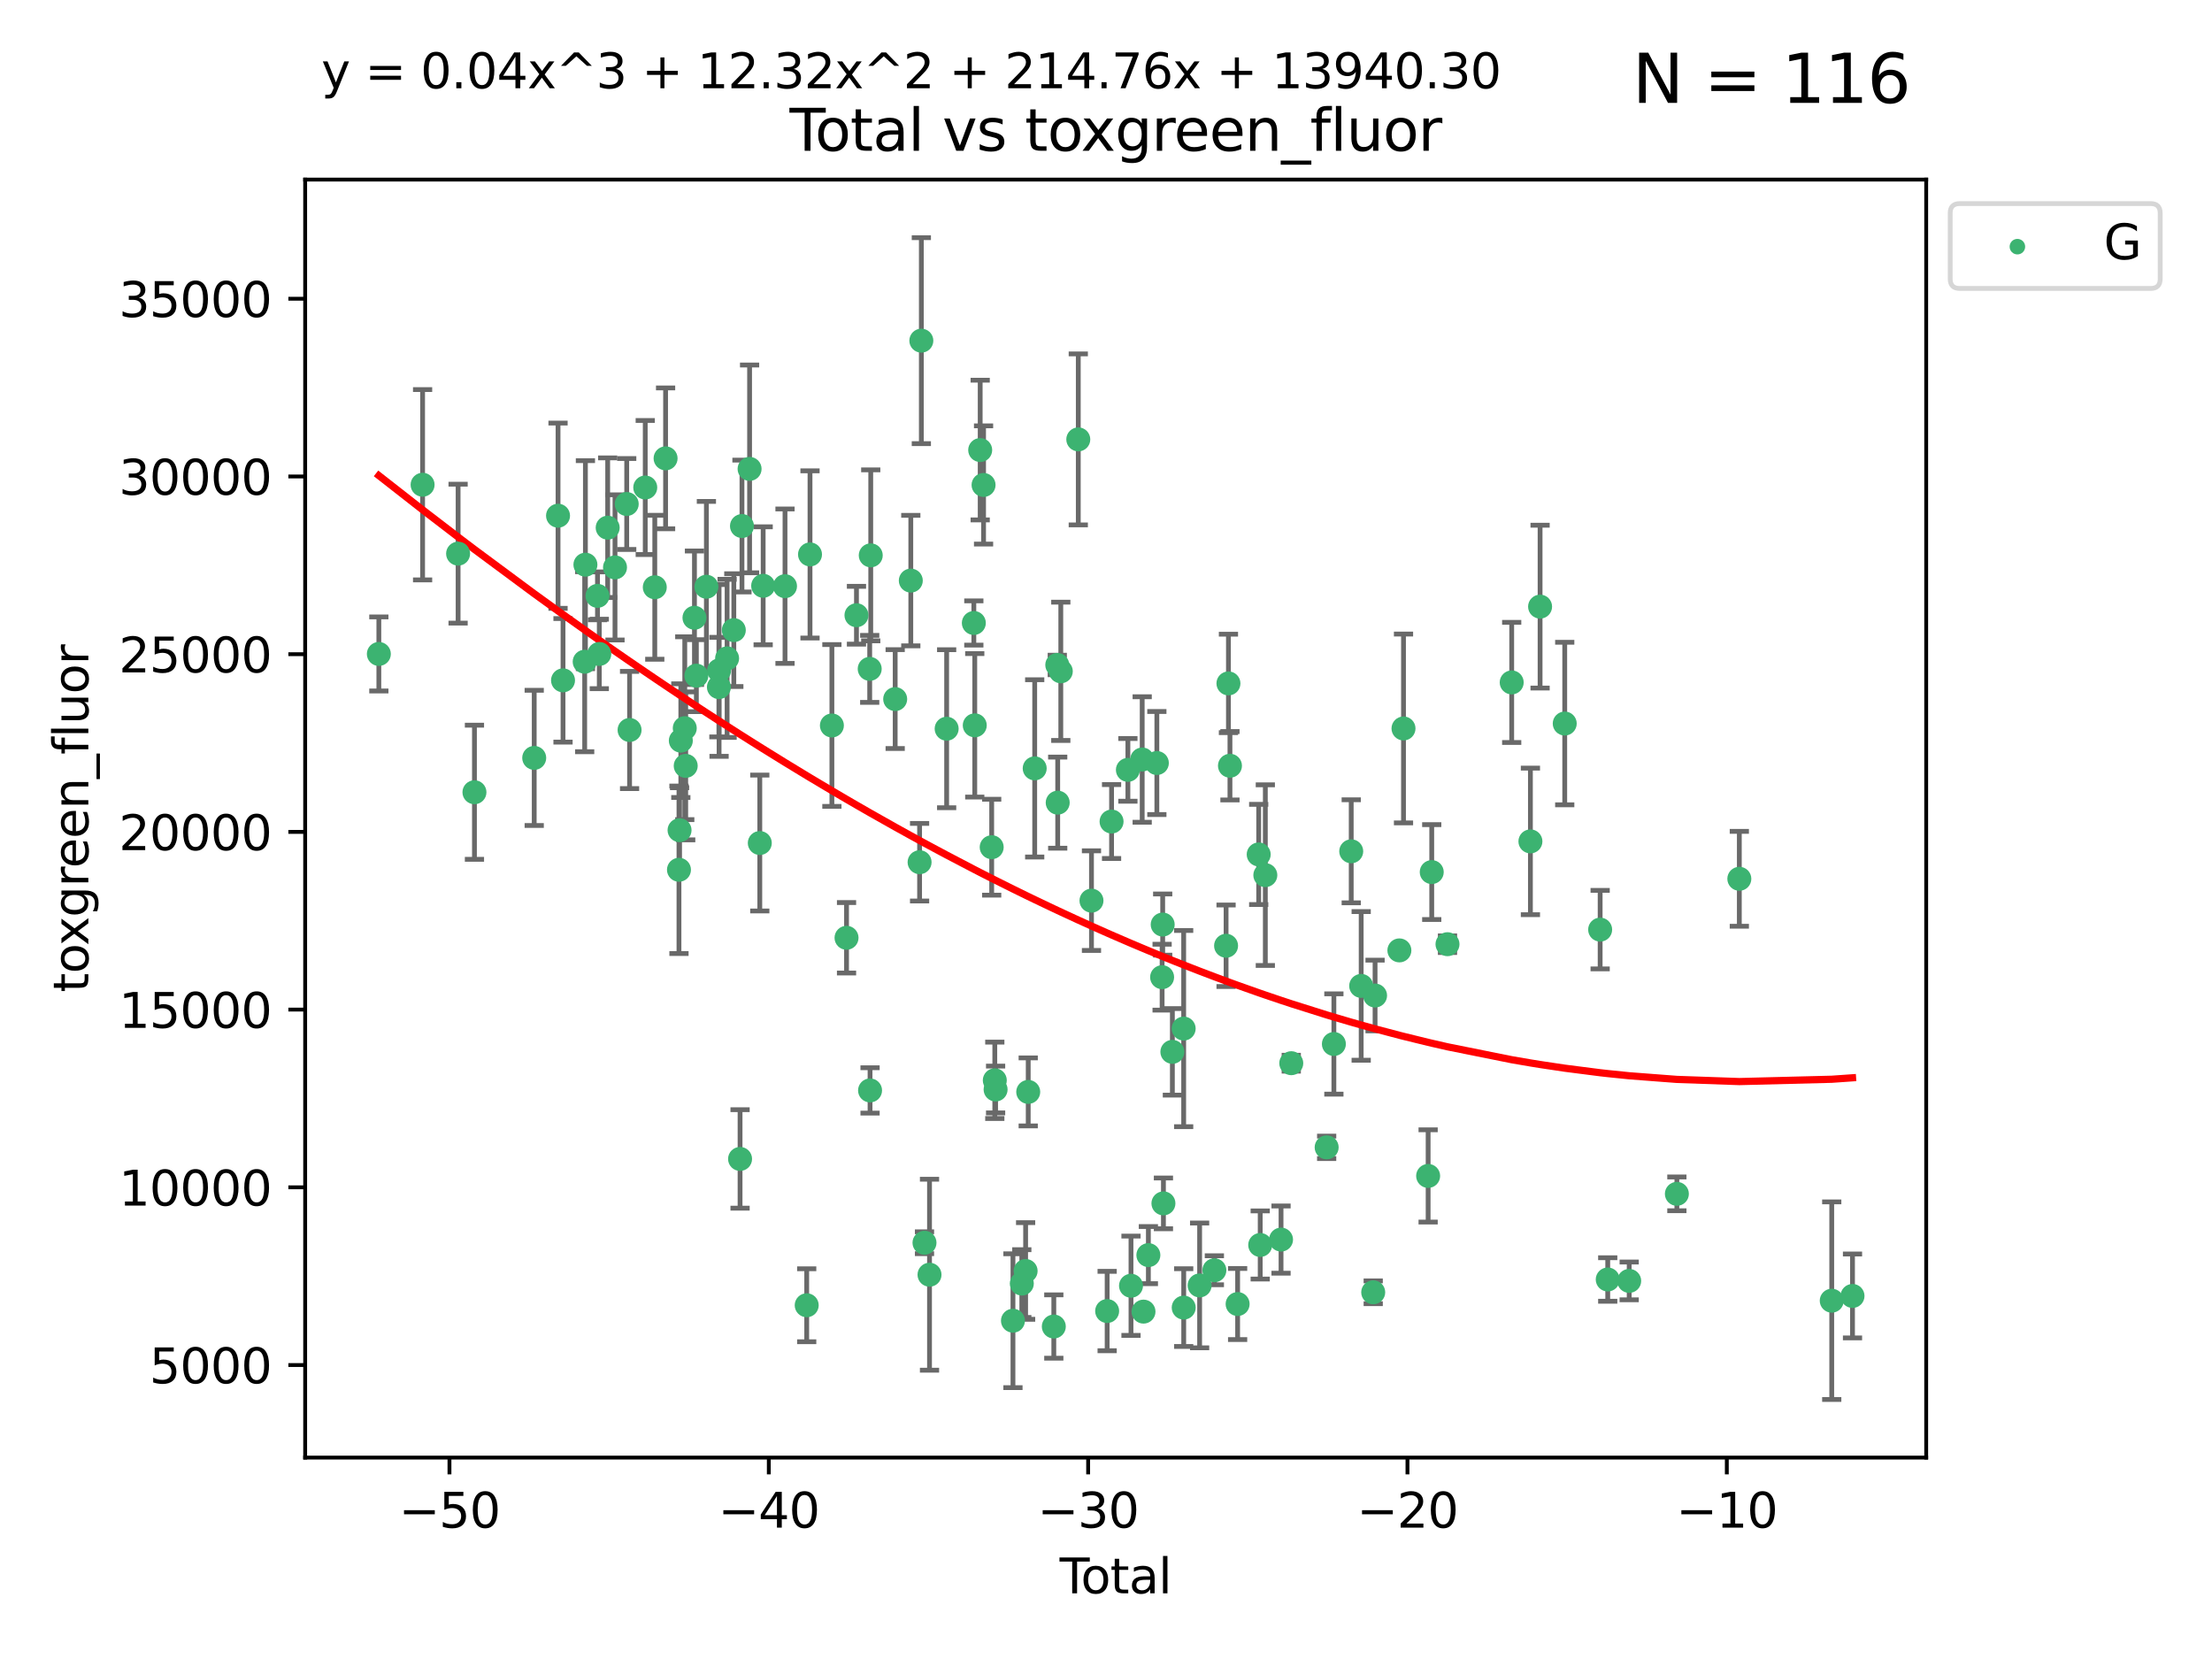 <?xml version="1.0" encoding="utf-8" standalone="no"?>
<!DOCTYPE svg PUBLIC "-//W3C//DTD SVG 1.1//EN"
  "http://www.w3.org/Graphics/SVG/1.1/DTD/svg11.dtd">
<svg xmlns:xlink="http://www.w3.org/1999/xlink" width="460.8pt" height="345.6pt" viewBox="0 0 460.8 345.6" xmlns="http://www.w3.org/2000/svg" version="1.1">
 <defs>
  <style type="text/css">*{stroke-linejoin: round; stroke-linecap: butt}</style>
 </defs>
 <g id="figure_1">
  <g id="patch_1">
   <path d="M 0 345.6 
L 460.8 345.6 
L 460.8 0 
L 0 0 
z
" style="fill: #ffffff"/>
  </g>
  <g id="axes_1">
   <g id="patch_2">
    <path d="M 63.571 303.64 
L 401.26 303.64 
L 401.26 37.411 
L 63.571 37.411 
z
" style="fill: #ffffff"/>
   </g>
   <g id="PathCollection_1">
    <defs>
     <path id="m9b54c5b720" d="M 0 1.118 
C 0.297 1.118 0.581 1 0.791 0.791 
C 1 0.581 1.118 0.297 1.118 0 
C 1.118 -0.297 1 -0.581 0.791 -0.791 
C 0.581 -1 0.297 -1.118 0 -1.118 
C -0.297 -1.118 -0.581 -1 -0.791 -0.791 
C -1 -0.581 -1.118 -0.297 -1.118 0 
C -1.118 0.297 -1 0.581 -0.791 0.791 
C -0.581 1 -0.297 1.118 0 1.118 
z
" style="stroke: #3cb371"/>
    </defs>
    <g clip-path="url(#p401b564ff9)">
     <use xlink:href="#m9b54c5b720" x="78.921" y="136.229" style="fill: #3cb371; stroke: #3cb371"/>
     <use xlink:href="#m9b54c5b720" x="88.034" y="100.981" style="fill: #3cb371; stroke: #3cb371"/>
     <use xlink:href="#m9b54c5b720" x="95.431" y="115.335" style="fill: #3cb371; stroke: #3cb371"/>
     <use xlink:href="#m9b54c5b720" x="98.837" y="165.04" style="fill: #3cb371; stroke: #3cb371"/>
     <use xlink:href="#m9b54c5b720" x="111.287" y="157.885" style="fill: #3cb371; stroke: #3cb371"/>
     <use xlink:href="#m9b54c5b720" x="116.249" y="107.431" style="fill: #3cb371; stroke: #3cb371"/>
     <use xlink:href="#m9b54c5b720" x="117.288" y="141.728" style="fill: #3cb371; stroke: #3cb371"/>
     <use xlink:href="#m9b54c5b720" x="121.8" y="137.846" style="fill: #3cb371; stroke: #3cb371"/>
     <use xlink:href="#m9b54c5b720" x="121.953" y="117.634" style="fill: #3cb371; stroke: #3cb371"/>
     <use xlink:href="#m9b54c5b720" x="124.469" y="124.128" style="fill: #3cb371; stroke: #3cb371"/>
     <use xlink:href="#m9b54c5b720" x="124.844" y="136.228" style="fill: #3cb371; stroke: #3cb371"/>
     <use xlink:href="#m9b54c5b720" x="126.591" y="109.925" style="fill: #3cb371; stroke: #3cb371"/>
     <use xlink:href="#m9b54c5b720" x="128.117" y="118.198" style="fill: #3cb371; stroke: #3cb371"/>
     <use xlink:href="#m9b54c5b720" x="130.556" y="104.992" style="fill: #3cb371; stroke: #3cb371"/>
     <use xlink:href="#m9b54c5b720" x="131.152" y="152.069" style="fill: #3cb371; stroke: #3cb371"/>
     <use xlink:href="#m9b54c5b720" x="134.417" y="101.555" style="fill: #3cb371; stroke: #3cb371"/>
     <use xlink:href="#m9b54c5b720" x="136.403" y="122.334" style="fill: #3cb371; stroke: #3cb371"/>
     <use xlink:href="#m9b54c5b720" x="138.654" y="95.483" style="fill: #3cb371; stroke: #3cb371"/>
     <use xlink:href="#m9b54c5b720" x="141.442" y="181.189" style="fill: #3cb371; stroke: #3cb371"/>
     <use xlink:href="#m9b54c5b720" x="141.564" y="172.942" style="fill: #3cb371; stroke: #3cb371"/>
     <use xlink:href="#m9b54c5b720" x="141.829" y="154.289" style="fill: #3cb371; stroke: #3cb371"/>
     <use xlink:href="#m9b54c5b720" x="142.649" y="151.697" style="fill: #3cb371; stroke: #3cb371"/>
     <use xlink:href="#m9b54c5b720" x="142.847" y="159.545" style="fill: #3cb371; stroke: #3cb371"/>
     <use xlink:href="#m9b54c5b720" x="144.67" y="128.688" style="fill: #3cb371; stroke: #3cb371"/>
     <use xlink:href="#m9b54c5b720" x="145.066" y="140.753" style="fill: #3cb371; stroke: #3cb371"/>
     <use xlink:href="#m9b54c5b720" x="147.155" y="122.227" style="fill: #3cb371; stroke: #3cb371"/>
     <use xlink:href="#m9b54c5b720" x="149.762" y="143.139" style="fill: #3cb371; stroke: #3cb371"/>
     <use xlink:href="#m9b54c5b720" x="149.798" y="139.667" style="fill: #3cb371; stroke: #3cb371"/>
     <use xlink:href="#m9b54c5b720" x="151.469" y="137.149" style="fill: #3cb371; stroke: #3cb371"/>
     <use xlink:href="#m9b54c5b720" x="152.868" y="131.268" style="fill: #3cb371; stroke: #3cb371"/>
     <use xlink:href="#m9b54c5b720" x="154.169" y="241.427" style="fill: #3cb371; stroke: #3cb371"/>
     <use xlink:href="#m9b54c5b720" x="154.566" y="109.58" style="fill: #3cb371; stroke: #3cb371"/>
     <use xlink:href="#m9b54c5b720" x="156.153" y="97.681" style="fill: #3cb371; stroke: #3cb371"/>
     <use xlink:href="#m9b54c5b720" x="158.279" y="175.618" style="fill: #3cb371; stroke: #3cb371"/>
     <use xlink:href="#m9b54c5b720" x="158.981" y="122.031" style="fill: #3cb371; stroke: #3cb371"/>
     <use xlink:href="#m9b54c5b720" x="163.533" y="122.111" style="fill: #3cb371; stroke: #3cb371"/>
     <use xlink:href="#m9b54c5b720" x="168.052" y="271.909" style="fill: #3cb371; stroke: #3cb371"/>
     <use xlink:href="#m9b54c5b720" x="168.74" y="115.495" style="fill: #3cb371; stroke: #3cb371"/>
     <use xlink:href="#m9b54c5b720" x="173.299" y="151.13" style="fill: #3cb371; stroke: #3cb371"/>
     <use xlink:href="#m9b54c5b720" x="176.348" y="195.359" style="fill: #3cb371; stroke: #3cb371"/>
     <use xlink:href="#m9b54c5b720" x="178.418" y="128.163" style="fill: #3cb371; stroke: #3cb371"/>
     <use xlink:href="#m9b54c5b720" x="181.175" y="139.339" style="fill: #3cb371; stroke: #3cb371"/>
     <use xlink:href="#m9b54c5b720" x="181.248" y="227.156" style="fill: #3cb371; stroke: #3cb371"/>
     <use xlink:href="#m9b54c5b720" x="181.392" y="115.688" style="fill: #3cb371; stroke: #3cb371"/>
     <use xlink:href="#m9b54c5b720" x="186.483" y="145.631" style="fill: #3cb371; stroke: #3cb371"/>
     <use xlink:href="#m9b54c5b720" x="189.737" y="120.949" style="fill: #3cb371; stroke: #3cb371"/>
     <use xlink:href="#m9b54c5b720" x="191.568" y="179.615" style="fill: #3cb371; stroke: #3cb371"/>
     <use xlink:href="#m9b54c5b720" x="191.932" y="70.966" style="fill: #3cb371; stroke: #3cb371"/>
     <use xlink:href="#m9b54c5b720" x="192.59" y="258.886" style="fill: #3cb371; stroke: #3cb371"/>
     <use xlink:href="#m9b54c5b720" x="193.635" y="265.545" style="fill: #3cb371; stroke: #3cb371"/>
     <use xlink:href="#m9b54c5b720" x="197.204" y="151.805" style="fill: #3cb371; stroke: #3cb371"/>
     <use xlink:href="#m9b54c5b720" x="202.868" y="129.779" style="fill: #3cb371; stroke: #3cb371"/>
     <use xlink:href="#m9b54c5b720" x="203.06" y="151.101" style="fill: #3cb371; stroke: #3cb371"/>
     <use xlink:href="#m9b54c5b720" x="204.192" y="93.754" style="fill: #3cb371; stroke: #3cb371"/>
     <use xlink:href="#m9b54c5b720" x="204.894" y="101.027" style="fill: #3cb371; stroke: #3cb371"/>
     <use xlink:href="#m9b54c5b720" x="206.587" y="176.486" style="fill: #3cb371; stroke: #3cb371"/>
     <use xlink:href="#m9b54c5b720" x="207.235" y="225.049" style="fill: #3cb371; stroke: #3cb371"/>
     <use xlink:href="#m9b54c5b720" x="207.402" y="226.964" style="fill: #3cb371; stroke: #3cb371"/>
     <use xlink:href="#m9b54c5b720" x="211.018" y="275.128" style="fill: #3cb371; stroke: #3cb371"/>
     <use xlink:href="#m9b54c5b720" x="212.862" y="267.39" style="fill: #3cb371; stroke: #3cb371"/>
     <use xlink:href="#m9b54c5b720" x="213.656" y="264.768" style="fill: #3cb371; stroke: #3cb371"/>
     <use xlink:href="#m9b54c5b720" x="214.198" y="227.465" style="fill: #3cb371; stroke: #3cb371"/>
     <use xlink:href="#m9b54c5b720" x="215.547" y="160.065" style="fill: #3cb371; stroke: #3cb371"/>
     <use xlink:href="#m9b54c5b720" x="219.528" y="276.338" style="fill: #3cb371; stroke: #3cb371"/>
     <use xlink:href="#m9b54c5b720" x="220.251" y="138.518" style="fill: #3cb371; stroke: #3cb371"/>
     <use xlink:href="#m9b54c5b720" x="220.34" y="167.207" style="fill: #3cb371; stroke: #3cb371"/>
     <use xlink:href="#m9b54c5b720" x="220.984" y="139.847" style="fill: #3cb371; stroke: #3cb371"/>
     <use xlink:href="#m9b54c5b720" x="224.627" y="91.533" style="fill: #3cb371; stroke: #3cb371"/>
     <use xlink:href="#m9b54c5b720" x="227.375" y="187.621" style="fill: #3cb371; stroke: #3cb371"/>
     <use xlink:href="#m9b54c5b720" x="230.639" y="273.114" style="fill: #3cb371; stroke: #3cb371"/>
     <use xlink:href="#m9b54c5b720" x="231.56" y="171.141" style="fill: #3cb371; stroke: #3cb371"/>
     <use xlink:href="#m9b54c5b720" x="234.961" y="160.377" style="fill: #3cb371; stroke: #3cb371"/>
     <use xlink:href="#m9b54c5b720" x="235.608" y="267.846" style="fill: #3cb371; stroke: #3cb371"/>
     <use xlink:href="#m9b54c5b720" x="237.939" y="158.216" style="fill: #3cb371; stroke: #3cb371"/>
     <use xlink:href="#m9b54c5b720" x="238.211" y="273.234" style="fill: #3cb371; stroke: #3cb371"/>
     <use xlink:href="#m9b54c5b720" x="239.227" y="261.46" style="fill: #3cb371; stroke: #3cb371"/>
     <use xlink:href="#m9b54c5b720" x="240.994" y="158.951" style="fill: #3cb371; stroke: #3cb371"/>
     <use xlink:href="#m9b54c5b720" x="242.089" y="203.563" style="fill: #3cb371; stroke: #3cb371"/>
     <use xlink:href="#m9b54c5b720" x="242.209" y="192.601" style="fill: #3cb371; stroke: #3cb371"/>
     <use xlink:href="#m9b54c5b720" x="242.364" y="250.686" style="fill: #3cb371; stroke: #3cb371"/>
     <use xlink:href="#m9b54c5b720" x="244.227" y="219.121" style="fill: #3cb371; stroke: #3cb371"/>
     <use xlink:href="#m9b54c5b720" x="246.579" y="214.273" style="fill: #3cb371; stroke: #3cb371"/>
     <use xlink:href="#m9b54c5b720" x="246.589" y="272.397" style="fill: #3cb371; stroke: #3cb371"/>
     <use xlink:href="#m9b54c5b720" x="249.904" y="267.778" style="fill: #3cb371; stroke: #3cb371"/>
     <use xlink:href="#m9b54c5b720" x="252.976" y="264.62" style="fill: #3cb371; stroke: #3cb371"/>
     <use xlink:href="#m9b54c5b720" x="255.414" y="197.019" style="fill: #3cb371; stroke: #3cb371"/>
     <use xlink:href="#m9b54c5b720" x="255.907" y="142.368" style="fill: #3cb371; stroke: #3cb371"/>
     <use xlink:href="#m9b54c5b720" x="256.223" y="159.52" style="fill: #3cb371; stroke: #3cb371"/>
     <use xlink:href="#m9b54c5b720" x="257.82" y="271.654" style="fill: #3cb371; stroke: #3cb371"/>
     <use xlink:href="#m9b54c5b720" x="262.21" y="177.995" style="fill: #3cb371; stroke: #3cb371"/>
     <use xlink:href="#m9b54c5b720" x="262.525" y="259.352" style="fill: #3cb371; stroke: #3cb371"/>
     <use xlink:href="#m9b54c5b720" x="263.591" y="182.306" style="fill: #3cb371; stroke: #3cb371"/>
     <use xlink:href="#m9b54c5b720" x="266.864" y="258.228" style="fill: #3cb371; stroke: #3cb371"/>
     <use xlink:href="#m9b54c5b720" x="268.995" y="221.484" style="fill: #3cb371; stroke: #3cb371"/>
     <use xlink:href="#m9b54c5b720" x="276.367" y="239.014" style="fill: #3cb371; stroke: #3cb371"/>
     <use xlink:href="#m9b54c5b720" x="277.872" y="217.483" style="fill: #3cb371; stroke: #3cb371"/>
     <use xlink:href="#m9b54c5b720" x="281.485" y="177.343" style="fill: #3cb371; stroke: #3cb371"/>
     <use xlink:href="#m9b54c5b720" x="283.559" y="205.382" style="fill: #3cb371; stroke: #3cb371"/>
     <use xlink:href="#m9b54c5b720" x="286.066" y="269.209" style="fill: #3cb371; stroke: #3cb371"/>
     <use xlink:href="#m9b54c5b720" x="286.452" y="207.388" style="fill: #3cb371; stroke: #3cb371"/>
     <use xlink:href="#m9b54c5b720" x="291.517" y="197.984" style="fill: #3cb371; stroke: #3cb371"/>
     <use xlink:href="#m9b54c5b720" x="292.376" y="151.753" style="fill: #3cb371; stroke: #3cb371"/>
     <use xlink:href="#m9b54c5b720" x="297.507" y="244.967" style="fill: #3cb371; stroke: #3cb371"/>
     <use xlink:href="#m9b54c5b720" x="298.257" y="181.67" style="fill: #3cb371; stroke: #3cb371"/>
     <use xlink:href="#m9b54c5b720" x="301.54" y="196.694" style="fill: #3cb371; stroke: #3cb371"/>
     <use xlink:href="#m9b54c5b720" x="314.915" y="142.16" style="fill: #3cb371; stroke: #3cb371"/>
     <use xlink:href="#m9b54c5b720" x="318.814" y="175.278" style="fill: #3cb371; stroke: #3cb371"/>
     <use xlink:href="#m9b54c5b720" x="320.828" y="126.372" style="fill: #3cb371; stroke: #3cb371"/>
     <use xlink:href="#m9b54c5b720" x="325.963" y="150.727" style="fill: #3cb371; stroke: #3cb371"/>
     <use xlink:href="#m9b54c5b720" x="333.34" y="193.657" style="fill: #3cb371; stroke: #3cb371"/>
     <use xlink:href="#m9b54c5b720" x="334.921" y="266.54" style="fill: #3cb371; stroke: #3cb371"/>
     <use xlink:href="#m9b54c5b720" x="339.39" y="266.836" style="fill: #3cb371; stroke: #3cb371"/>
     <use xlink:href="#m9b54c5b720" x="349.323" y="248.701" style="fill: #3cb371; stroke: #3cb371"/>
     <use xlink:href="#m9b54c5b720" x="362.334" y="183.069" style="fill: #3cb371; stroke: #3cb371"/>
     <use xlink:href="#m9b54c5b720" x="381.585" y="270.958" style="fill: #3cb371; stroke: #3cb371"/>
     <use xlink:href="#m9b54c5b720" x="385.911" y="269.971" style="fill: #3cb371; stroke: #3cb371"/>
    </g>
   </g>
   <g id="matplotlib.axis_1">
    <g id="xtick_1">
     <g id="line2d_1">
      <defs>
       <path id="md9c4b77432" d="M 0 0 
L 0 3.5 
" style="stroke: #000000; stroke-width: 0.8"/>
      </defs>
      <g>
       <use xlink:href="#md9c4b77432" x="93.632" y="303.64" style="stroke: #000000; stroke-width: 0.8"/>
      </g>
     </g>
     <g id="text_1">
      <!-- −50 -->
      <g transform="translate(83.08 318.238)scale(0.1 -0.1)">
       <defs>
        <path id="DejaVuSans-2212" d="M 678 2272 
L 4684 2272 
L 4684 1741 
L 678 1741 
L 678 2272 
z
" transform="scale(0.016)"/>
        <path id="DejaVuSans-35" d="M 691 4666 
L 3169 4666 
L 3169 4134 
L 1269 4134 
L 1269 2991 
Q 1406 3038 1543 3061 
Q 1681 3084 1819 3084 
Q 2600 3084 3056 2656 
Q 3513 2228 3513 1497 
Q 3513 744 3044 326 
Q 2575 -91 1722 -91 
Q 1428 -91 1123 -41 
Q 819 9 494 109 
L 494 744 
Q 775 591 1075 516 
Q 1375 441 1709 441 
Q 2250 441 2565 725 
Q 2881 1009 2881 1497 
Q 2881 1984 2565 2268 
Q 2250 2553 1709 2553 
Q 1456 2553 1204 2497 
Q 953 2441 691 2322 
L 691 4666 
z
" transform="scale(0.016)"/>
        <path id="DejaVuSans-30" d="M 2034 4250 
Q 1547 4250 1301 3770 
Q 1056 3291 1056 2328 
Q 1056 1369 1301 889 
Q 1547 409 2034 409 
Q 2525 409 2770 889 
Q 3016 1369 3016 2328 
Q 3016 3291 2770 3770 
Q 2525 4250 2034 4250 
z
M 2034 4750 
Q 2819 4750 3233 4129 
Q 3647 3509 3647 2328 
Q 3647 1150 3233 529 
Q 2819 -91 2034 -91 
Q 1250 -91 836 529 
Q 422 1150 422 2328 
Q 422 3509 836 4129 
Q 1250 4750 2034 4750 
z
" transform="scale(0.016)"/>
       </defs>
       <use xlink:href="#DejaVuSans-2212"/>
       <use xlink:href="#DejaVuSans-35" x="83.789"/>
       <use xlink:href="#DejaVuSans-30" x="147.412"/>
      </g>
     </g>
    </g>
    <g id="xtick_2">
     <g id="line2d_2">
      <g>
       <use xlink:href="#md9c4b77432" x="160.156" y="303.64" style="stroke: #000000; stroke-width: 0.8"/>
      </g>
     </g>
     <g id="text_2">
      <!-- −40 -->
      <g transform="translate(149.604 318.238)scale(0.1 -0.1)">
       <defs>
        <path id="DejaVuSans-34" d="M 2419 4116 
L 825 1625 
L 2419 1625 
L 2419 4116 
z
M 2253 4666 
L 3047 4666 
L 3047 1625 
L 3713 1625 
L 3713 1100 
L 3047 1100 
L 3047 0 
L 2419 0 
L 2419 1100 
L 313 1100 
L 313 1709 
L 2253 4666 
z
" transform="scale(0.016)"/>
       </defs>
       <use xlink:href="#DejaVuSans-2212"/>
       <use xlink:href="#DejaVuSans-34" x="83.789"/>
       <use xlink:href="#DejaVuSans-30" x="147.412"/>
      </g>
     </g>
    </g>
    <g id="xtick_3">
     <g id="line2d_3">
      <g>
       <use xlink:href="#md9c4b77432" x="226.68" y="303.64" style="stroke: #000000; stroke-width: 0.8"/>
      </g>
     </g>
     <g id="text_3">
      <!-- −30 -->
      <g transform="translate(216.127 318.238)scale(0.1 -0.1)">
       <defs>
        <path id="DejaVuSans-33" d="M 2597 2516 
Q 3050 2419 3304 2112 
Q 3559 1806 3559 1356 
Q 3559 666 3084 287 
Q 2609 -91 1734 -91 
Q 1441 -91 1130 -33 
Q 819 25 488 141 
L 488 750 
Q 750 597 1062 519 
Q 1375 441 1716 441 
Q 2309 441 2620 675 
Q 2931 909 2931 1356 
Q 2931 1769 2642 2001 
Q 2353 2234 1838 2234 
L 1294 2234 
L 1294 2753 
L 1863 2753 
Q 2328 2753 2575 2939 
Q 2822 3125 2822 3475 
Q 2822 3834 2567 4026 
Q 2313 4219 1838 4219 
Q 1578 4219 1281 4162 
Q 984 4106 628 3988 
L 628 4550 
Q 988 4650 1302 4700 
Q 1616 4750 1894 4750 
Q 2613 4750 3031 4423 
Q 3450 4097 3450 3541 
Q 3450 3153 3228 2886 
Q 3006 2619 2597 2516 
z
" transform="scale(0.016)"/>
       </defs>
       <use xlink:href="#DejaVuSans-2212"/>
       <use xlink:href="#DejaVuSans-33" x="83.789"/>
       <use xlink:href="#DejaVuSans-30" x="147.412"/>
      </g>
     </g>
    </g>
    <g id="xtick_4">
     <g id="line2d_4">
      <g>
       <use xlink:href="#md9c4b77432" x="293.203" y="303.64" style="stroke: #000000; stroke-width: 0.8"/>
      </g>
     </g>
     <g id="text_4">
      <!-- −20 -->
      <g transform="translate(282.651 318.238)scale(0.1 -0.1)">
       <defs>
        <path id="DejaVuSans-32" d="M 1228 531 
L 3431 531 
L 3431 0 
L 469 0 
L 469 531 
Q 828 903 1448 1529 
Q 2069 2156 2228 2338 
Q 2531 2678 2651 2914 
Q 2772 3150 2772 3378 
Q 2772 3750 2511 3984 
Q 2250 4219 1831 4219 
Q 1534 4219 1204 4116 
Q 875 4013 500 3803 
L 500 4441 
Q 881 4594 1212 4672 
Q 1544 4750 1819 4750 
Q 2544 4750 2975 4387 
Q 3406 4025 3406 3419 
Q 3406 3131 3298 2873 
Q 3191 2616 2906 2266 
Q 2828 2175 2409 1742 
Q 1991 1309 1228 531 
z
" transform="scale(0.016)"/>
       </defs>
       <use xlink:href="#DejaVuSans-2212"/>
       <use xlink:href="#DejaVuSans-32" x="83.789"/>
       <use xlink:href="#DejaVuSans-30" x="147.412"/>
      </g>
     </g>
    </g>
    <g id="xtick_5">
     <g id="line2d_5">
      <g>
       <use xlink:href="#md9c4b77432" x="359.727" y="303.64" style="stroke: #000000; stroke-width: 0.8"/>
      </g>
     </g>
     <g id="text_5">
      <!-- −10 -->
      <g transform="translate(349.174 318.238)scale(0.1 -0.1)">
       <defs>
        <path id="DejaVuSans-31" d="M 794 531 
L 1825 531 
L 1825 4091 
L 703 3866 
L 703 4441 
L 1819 4666 
L 2450 4666 
L 2450 531 
L 3481 531 
L 3481 0 
L 794 0 
L 794 531 
z
" transform="scale(0.016)"/>
       </defs>
       <use xlink:href="#DejaVuSans-2212"/>
       <use xlink:href="#DejaVuSans-31" x="83.789"/>
       <use xlink:href="#DejaVuSans-30" x="147.412"/>
      </g>
     </g>
    </g>
    <g id="text_6">
     <!-- Total -->
     <g transform="translate(220.739 331.917)scale(0.1 -0.1)">
      <defs>
       <path id="DejaVuSans-54" d="M -19 4666 
L 3928 4666 
L 3928 4134 
L 2272 4134 
L 2272 0 
L 1638 0 
L 1638 4134 
L -19 4134 
L -19 4666 
z
" transform="scale(0.016)"/>
       <path id="DejaVuSans-6f" d="M 1959 3097 
Q 1497 3097 1228 2736 
Q 959 2375 959 1747 
Q 959 1119 1226 758 
Q 1494 397 1959 397 
Q 2419 397 2687 759 
Q 2956 1122 2956 1747 
Q 2956 2369 2687 2733 
Q 2419 3097 1959 3097 
z
M 1959 3584 
Q 2709 3584 3137 3096 
Q 3566 2609 3566 1747 
Q 3566 888 3137 398 
Q 2709 -91 1959 -91 
Q 1206 -91 779 398 
Q 353 888 353 1747 
Q 353 2609 779 3096 
Q 1206 3584 1959 3584 
z
" transform="scale(0.016)"/>
       <path id="DejaVuSans-74" d="M 1172 4494 
L 1172 3500 
L 2356 3500 
L 2356 3053 
L 1172 3053 
L 1172 1153 
Q 1172 725 1289 603 
Q 1406 481 1766 481 
L 2356 481 
L 2356 0 
L 1766 0 
Q 1100 0 847 248 
Q 594 497 594 1153 
L 594 3053 
L 172 3053 
L 172 3500 
L 594 3500 
L 594 4494 
L 1172 4494 
z
" transform="scale(0.016)"/>
       <path id="DejaVuSans-61" d="M 2194 1759 
Q 1497 1759 1228 1600 
Q 959 1441 959 1056 
Q 959 750 1161 570 
Q 1363 391 1709 391 
Q 2188 391 2477 730 
Q 2766 1069 2766 1631 
L 2766 1759 
L 2194 1759 
z
M 3341 1997 
L 3341 0 
L 2766 0 
L 2766 531 
Q 2569 213 2275 61 
Q 1981 -91 1556 -91 
Q 1019 -91 701 211 
Q 384 513 384 1019 
Q 384 1609 779 1909 
Q 1175 2209 1959 2209 
L 2766 2209 
L 2766 2266 
Q 2766 2663 2505 2880 
Q 2244 3097 1772 3097 
Q 1472 3097 1187 3025 
Q 903 2953 641 2809 
L 641 3341 
Q 956 3463 1253 3523 
Q 1550 3584 1831 3584 
Q 2591 3584 2966 3190 
Q 3341 2797 3341 1997 
z
" transform="scale(0.016)"/>
       <path id="DejaVuSans-6c" d="M 603 4863 
L 1178 4863 
L 1178 0 
L 603 0 
L 603 4863 
z
" transform="scale(0.016)"/>
      </defs>
      <use xlink:href="#DejaVuSans-54"/>
      <use xlink:href="#DejaVuSans-6f" x="44.084"/>
      <use xlink:href="#DejaVuSans-74" x="105.266"/>
      <use xlink:href="#DejaVuSans-61" x="144.475"/>
      <use xlink:href="#DejaVuSans-6c" x="205.754"/>
     </g>
    </g>
   </g>
   <g id="matplotlib.axis_2">
    <g id="ytick_1">
     <g id="line2d_6">
      <defs>
       <path id="me8bbe7654a" d="M 0 0 
L -3.5 0 
" style="stroke: #000000; stroke-width: 0.8"/>
      </defs>
      <g>
       <use xlink:href="#me8bbe7654a" x="63.571" y="284.362" style="stroke: #000000; stroke-width: 0.8"/>
      </g>
     </g>
     <g id="text_7">
      <!-- 5000 -->
      <g transform="translate(31.121 288.161)scale(0.1 -0.1)">
       <use xlink:href="#DejaVuSans-35"/>
       <use xlink:href="#DejaVuSans-30" x="63.623"/>
       <use xlink:href="#DejaVuSans-30" x="127.246"/>
       <use xlink:href="#DejaVuSans-30" x="190.869"/>
      </g>
     </g>
    </g>
    <g id="ytick_2">
     <g id="line2d_7">
      <g>
       <use xlink:href="#me8bbe7654a" x="63.571" y="247.34" style="stroke: #000000; stroke-width: 0.8"/>
      </g>
     </g>
     <g id="text_8">
      <!-- 10000 -->
      <g transform="translate(24.759 251.14)scale(0.1 -0.1)">
       <use xlink:href="#DejaVuSans-31"/>
       <use xlink:href="#DejaVuSans-30" x="63.623"/>
       <use xlink:href="#DejaVuSans-30" x="127.246"/>
       <use xlink:href="#DejaVuSans-30" x="190.869"/>
       <use xlink:href="#DejaVuSans-30" x="254.492"/>
      </g>
     </g>
    </g>
    <g id="ytick_3">
     <g id="line2d_8">
      <g>
       <use xlink:href="#me8bbe7654a" x="63.571" y="210.319" style="stroke: #000000; stroke-width: 0.8"/>
      </g>
     </g>
     <g id="text_9">
      <!-- 15000 -->
      <g transform="translate(24.759 214.118)scale(0.1 -0.1)">
       <use xlink:href="#DejaVuSans-31"/>
       <use xlink:href="#DejaVuSans-35" x="63.623"/>
       <use xlink:href="#DejaVuSans-30" x="127.246"/>
       <use xlink:href="#DejaVuSans-30" x="190.869"/>
       <use xlink:href="#DejaVuSans-30" x="254.492"/>
      </g>
     </g>
    </g>
    <g id="ytick_4">
     <g id="line2d_9">
      <g>
       <use xlink:href="#me8bbe7654a" x="63.571" y="173.298" style="stroke: #000000; stroke-width: 0.8"/>
      </g>
     </g>
     <g id="text_10">
      <!-- 20000 -->
      <g transform="translate(24.759 177.097)scale(0.1 -0.1)">
       <use xlink:href="#DejaVuSans-32"/>
       <use xlink:href="#DejaVuSans-30" x="63.623"/>
       <use xlink:href="#DejaVuSans-30" x="127.246"/>
       <use xlink:href="#DejaVuSans-30" x="190.869"/>
       <use xlink:href="#DejaVuSans-30" x="254.492"/>
      </g>
     </g>
    </g>
    <g id="ytick_5">
     <g id="line2d_10">
      <g>
       <use xlink:href="#me8bbe7654a" x="63.571" y="136.277" style="stroke: #000000; stroke-width: 0.8"/>
      </g>
     </g>
     <g id="text_11">
      <!-- 25000 -->
      <g transform="translate(24.759 140.076)scale(0.1 -0.1)">
       <use xlink:href="#DejaVuSans-32"/>
       <use xlink:href="#DejaVuSans-35" x="63.623"/>
       <use xlink:href="#DejaVuSans-30" x="127.246"/>
       <use xlink:href="#DejaVuSans-30" x="190.869"/>
       <use xlink:href="#DejaVuSans-30" x="254.492"/>
      </g>
     </g>
    </g>
    <g id="ytick_6">
     <g id="line2d_11">
      <g>
       <use xlink:href="#me8bbe7654a" x="63.571" y="99.255" style="stroke: #000000; stroke-width: 0.8"/>
      </g>
     </g>
     <g id="text_12">
      <!-- 30000 -->
      <g transform="translate(24.759 103.055)scale(0.1 -0.1)">
       <use xlink:href="#DejaVuSans-33"/>
       <use xlink:href="#DejaVuSans-30" x="63.623"/>
       <use xlink:href="#DejaVuSans-30" x="127.246"/>
       <use xlink:href="#DejaVuSans-30" x="190.869"/>
       <use xlink:href="#DejaVuSans-30" x="254.492"/>
      </g>
     </g>
    </g>
    <g id="ytick_7">
     <g id="line2d_12">
      <g>
       <use xlink:href="#me8bbe7654a" x="63.571" y="62.234" style="stroke: #000000; stroke-width: 0.8"/>
      </g>
     </g>
     <g id="text_13">
      <!-- 35000 -->
      <g transform="translate(24.759 66.033)scale(0.1 -0.1)">
       <use xlink:href="#DejaVuSans-33"/>
       <use xlink:href="#DejaVuSans-35" x="63.623"/>
       <use xlink:href="#DejaVuSans-30" x="127.246"/>
       <use xlink:href="#DejaVuSans-30" x="190.869"/>
       <use xlink:href="#DejaVuSans-30" x="254.492"/>
      </g>
     </g>
    </g>
    <g id="text_14">
     <!-- toxgreen_fluor -->
     <g transform="translate(18.401 206.72)rotate(-90)scale(0.1 -0.1)">
      <defs>
       <path id="DejaVuSans-78" d="M 3513 3500 
L 2247 1797 
L 3578 0 
L 2900 0 
L 1881 1375 
L 863 0 
L 184 0 
L 1544 1831 
L 300 3500 
L 978 3500 
L 1906 2253 
L 2834 3500 
L 3513 3500 
z
" transform="scale(0.016)"/>
       <path id="DejaVuSans-67" d="M 2906 1791 
Q 2906 2416 2648 2759 
Q 2391 3103 1925 3103 
Q 1463 3103 1205 2759 
Q 947 2416 947 1791 
Q 947 1169 1205 825 
Q 1463 481 1925 481 
Q 2391 481 2648 825 
Q 2906 1169 2906 1791 
z
M 3481 434 
Q 3481 -459 3084 -895 
Q 2688 -1331 1869 -1331 
Q 1566 -1331 1297 -1286 
Q 1028 -1241 775 -1147 
L 775 -588 
Q 1028 -725 1275 -790 
Q 1522 -856 1778 -856 
Q 2344 -856 2625 -561 
Q 2906 -266 2906 331 
L 2906 616 
Q 2728 306 2450 153 
Q 2172 0 1784 0 
Q 1141 0 747 490 
Q 353 981 353 1791 
Q 353 2603 747 3093 
Q 1141 3584 1784 3584 
Q 2172 3584 2450 3431 
Q 2728 3278 2906 2969 
L 2906 3500 
L 3481 3500 
L 3481 434 
z
" transform="scale(0.016)"/>
       <path id="DejaVuSans-72" d="M 2631 2963 
Q 2534 3019 2420 3045 
Q 2306 3072 2169 3072 
Q 1681 3072 1420 2755 
Q 1159 2438 1159 1844 
L 1159 0 
L 581 0 
L 581 3500 
L 1159 3500 
L 1159 2956 
Q 1341 3275 1631 3429 
Q 1922 3584 2338 3584 
Q 2397 3584 2469 3576 
Q 2541 3569 2628 3553 
L 2631 2963 
z
" transform="scale(0.016)"/>
       <path id="DejaVuSans-65" d="M 3597 1894 
L 3597 1613 
L 953 1613 
Q 991 1019 1311 708 
Q 1631 397 2203 397 
Q 2534 397 2845 478 
Q 3156 559 3463 722 
L 3463 178 
Q 3153 47 2828 -22 
Q 2503 -91 2169 -91 
Q 1331 -91 842 396 
Q 353 884 353 1716 
Q 353 2575 817 3079 
Q 1281 3584 2069 3584 
Q 2775 3584 3186 3129 
Q 3597 2675 3597 1894 
z
M 3022 2063 
Q 3016 2534 2758 2815 
Q 2500 3097 2075 3097 
Q 1594 3097 1305 2825 
Q 1016 2553 972 2059 
L 3022 2063 
z
" transform="scale(0.016)"/>
       <path id="DejaVuSans-6e" d="M 3513 2113 
L 3513 0 
L 2938 0 
L 2938 2094 
Q 2938 2591 2744 2837 
Q 2550 3084 2163 3084 
Q 1697 3084 1428 2787 
Q 1159 2491 1159 1978 
L 1159 0 
L 581 0 
L 581 3500 
L 1159 3500 
L 1159 2956 
Q 1366 3272 1645 3428 
Q 1925 3584 2291 3584 
Q 2894 3584 3203 3211 
Q 3513 2838 3513 2113 
z
" transform="scale(0.016)"/>
       <path id="DejaVuSans-5f" d="M 3263 -1063 
L 3263 -1509 
L -63 -1509 
L -63 -1063 
L 3263 -1063 
z
" transform="scale(0.016)"/>
       <path id="DejaVuSans-66" d="M 2375 4863 
L 2375 4384 
L 1825 4384 
Q 1516 4384 1395 4259 
Q 1275 4134 1275 3809 
L 1275 3500 
L 2222 3500 
L 2222 3053 
L 1275 3053 
L 1275 0 
L 697 0 
L 697 3053 
L 147 3053 
L 147 3500 
L 697 3500 
L 697 3744 
Q 697 4328 969 4595 
Q 1241 4863 1831 4863 
L 2375 4863 
z
" transform="scale(0.016)"/>
       <path id="DejaVuSans-75" d="M 544 1381 
L 544 3500 
L 1119 3500 
L 1119 1403 
Q 1119 906 1312 657 
Q 1506 409 1894 409 
Q 2359 409 2629 706 
Q 2900 1003 2900 1516 
L 2900 3500 
L 3475 3500 
L 3475 0 
L 2900 0 
L 2900 538 
Q 2691 219 2414 64 
Q 2138 -91 1772 -91 
Q 1169 -91 856 284 
Q 544 659 544 1381 
z
M 1991 3584 
L 1991 3584 
z
" transform="scale(0.016)"/>
      </defs>
      <use xlink:href="#DejaVuSans-74"/>
      <use xlink:href="#DejaVuSans-6f" x="39.209"/>
      <use xlink:href="#DejaVuSans-78" x="97.266"/>
      <use xlink:href="#DejaVuSans-67" x="156.445"/>
      <use xlink:href="#DejaVuSans-72" x="219.922"/>
      <use xlink:href="#DejaVuSans-65" x="258.785"/>
      <use xlink:href="#DejaVuSans-65" x="320.309"/>
      <use xlink:href="#DejaVuSans-6e" x="381.832"/>
      <use xlink:href="#DejaVuSans-5f" x="445.211"/>
      <use xlink:href="#DejaVuSans-66" x="495.211"/>
      <use xlink:href="#DejaVuSans-6c" x="530.416"/>
      <use xlink:href="#DejaVuSans-75" x="558.199"/>
      <use xlink:href="#DejaVuSans-6f" x="621.578"/>
      <use xlink:href="#DejaVuSans-72" x="682.76"/>
     </g>
    </g>
   </g>
   <g id="LineCollection_1">
    <path d="M 78.921 143.94 
L 78.921 128.517 
" clip-path="url(#p401b564ff9)" style="fill: none; stroke: #696969"/>
    <path d="M 88.034 120.803 
L 88.034 81.16 
" clip-path="url(#p401b564ff9)" style="fill: none; stroke: #696969"/>
    <path d="M 95.431 129.8 
L 95.431 100.869 
" clip-path="url(#p401b564ff9)" style="fill: none; stroke: #696969"/>
    <path d="M 98.837 179.011 
L 98.837 151.07 
" clip-path="url(#p401b564ff9)" style="fill: none; stroke: #696969"/>
    <path d="M 111.287 171.965 
L 111.287 143.804 
" clip-path="url(#p401b564ff9)" style="fill: none; stroke: #696969"/>
    <path d="M 116.249 126.725 
L 116.249 88.136 
" clip-path="url(#p401b564ff9)" style="fill: none; stroke: #696969"/>
    <path d="M 117.288 154.596 
L 117.288 128.86 
" clip-path="url(#p401b564ff9)" style="fill: none; stroke: #696969"/>
    <path d="M 121.8 156.597 
L 121.8 119.095 
" clip-path="url(#p401b564ff9)" style="fill: none; stroke: #696969"/>
    <path d="M 121.953 139.306 
L 121.953 95.962 
" clip-path="url(#p401b564ff9)" style="fill: none; stroke: #696969"/>
    <path d="M 124.469 129.113 
L 124.469 119.142 
" clip-path="url(#p401b564ff9)" style="fill: none; stroke: #696969"/>
    <path d="M 124.844 143.464 
L 124.844 128.992 
" clip-path="url(#p401b564ff9)" style="fill: none; stroke: #696969"/>
    <path d="M 126.591 124.466 
L 126.591 95.383 
" clip-path="url(#p401b564ff9)" style="fill: none; stroke: #696969"/>
    <path d="M 128.117 133.321 
L 128.117 103.075 
" clip-path="url(#p401b564ff9)" style="fill: none; stroke: #696969"/>
    <path d="M 130.556 114.461 
L 130.556 95.523 
" clip-path="url(#p401b564ff9)" style="fill: none; stroke: #696969"/>
    <path d="M 131.152 164.277 
L 131.152 139.86 
" clip-path="url(#p401b564ff9)" style="fill: none; stroke: #696969"/>
    <path d="M 134.417 115.52 
L 134.417 87.591 
" clip-path="url(#p401b564ff9)" style="fill: none; stroke: #696969"/>
    <path d="M 136.403 137.329 
L 136.403 107.339 
" clip-path="url(#p401b564ff9)" style="fill: none; stroke: #696969"/>
    <path d="M 138.654 110.156 
L 138.654 80.81 
" clip-path="url(#p401b564ff9)" style="fill: none; stroke: #696969"/>
    <path d="M 141.442 198.636 
L 141.442 163.741 
" clip-path="url(#p401b564ff9)" style="fill: none; stroke: #696969"/>
    <path d="M 141.564 181.788 
L 141.564 164.095 
" clip-path="url(#p401b564ff9)" style="fill: none; stroke: #696969"/>
    <path d="M 141.829 166.127 
L 141.829 142.451 
" clip-path="url(#p401b564ff9)" style="fill: none; stroke: #696969"/>
    <path d="M 142.649 170.741 
L 142.649 132.653 
" clip-path="url(#p401b564ff9)" style="fill: none; stroke: #696969"/>
    <path d="M 142.847 174.957 
L 142.847 144.133 
" clip-path="url(#p401b564ff9)" style="fill: none; stroke: #696969"/>
    <path d="M 144.67 142.593 
L 144.67 114.784 
" clip-path="url(#p401b564ff9)" style="fill: none; stroke: #696969"/>
    <path d="M 145.066 148.251 
L 145.066 133.255 
" clip-path="url(#p401b564ff9)" style="fill: none; stroke: #696969"/>
    <path d="M 147.155 140.001 
L 147.155 104.453 
" clip-path="url(#p401b564ff9)" style="fill: none; stroke: #696969"/>
    <path d="M 149.762 153.508 
L 149.762 132.77 
" clip-path="url(#p401b564ff9)" style="fill: none; stroke: #696969"/>
    <path d="M 149.798 157.558 
L 149.798 121.776 
" clip-path="url(#p401b564ff9)" style="fill: none; stroke: #696969"/>
    <path d="M 151.469 153.618 
L 151.469 120.68 
" clip-path="url(#p401b564ff9)" style="fill: none; stroke: #696969"/>
    <path d="M 152.868 143.018 
L 152.868 119.517 
" clip-path="url(#p401b564ff9)" style="fill: none; stroke: #696969"/>
    <path d="M 154.169 251.685 
L 154.169 231.168 
" clip-path="url(#p401b564ff9)" style="fill: none; stroke: #696969"/>
    <path d="M 154.566 123.312 
L 154.566 95.849 
" clip-path="url(#p401b564ff9)" style="fill: none; stroke: #696969"/>
    <path d="M 156.153 119.324 
L 156.153 76.039 
" clip-path="url(#p401b564ff9)" style="fill: none; stroke: #696969"/>
    <path d="M 158.279 189.772 
L 158.279 161.464 
" clip-path="url(#p401b564ff9)" style="fill: none; stroke: #696969"/>
    <path d="M 158.981 134.319 
L 158.981 109.744 
" clip-path="url(#p401b564ff9)" style="fill: none; stroke: #696969"/>
    <path d="M 163.533 138.193 
L 163.533 106.029 
" clip-path="url(#p401b564ff9)" style="fill: none; stroke: #696969"/>
    <path d="M 168.052 279.507 
L 168.052 264.31 
" clip-path="url(#p401b564ff9)" style="fill: none; stroke: #696969"/>
    <path d="M 168.74 132.909 
L 168.74 98.082 
" clip-path="url(#p401b564ff9)" style="fill: none; stroke: #696969"/>
    <path d="M 173.299 167.983 
L 173.299 134.276 
" clip-path="url(#p401b564ff9)" style="fill: none; stroke: #696969"/>
    <path d="M 176.348 202.698 
L 176.348 188.02 
" clip-path="url(#p401b564ff9)" style="fill: none; stroke: #696969"/>
    <path d="M 178.418 134.185 
L 178.418 122.142 
" clip-path="url(#p401b564ff9)" style="fill: none; stroke: #696969"/>
    <path d="M 181.175 146.318 
L 181.175 132.361 
" clip-path="url(#p401b564ff9)" style="fill: none; stroke: #696969"/>
    <path d="M 181.248 231.883 
L 181.248 222.429 
" clip-path="url(#p401b564ff9)" style="fill: none; stroke: #696969"/>
    <path d="M 181.392 133.495 
L 181.392 97.88 
" clip-path="url(#p401b564ff9)" style="fill: none; stroke: #696969"/>
    <path d="M 186.483 155.932 
L 186.483 135.33 
" clip-path="url(#p401b564ff9)" style="fill: none; stroke: #696969"/>
    <path d="M 189.737 134.543 
L 189.737 107.355 
" clip-path="url(#p401b564ff9)" style="fill: none; stroke: #696969"/>
    <path d="M 191.568 187.697 
L 191.568 171.532 
" clip-path="url(#p401b564ff9)" style="fill: none; stroke: #696969"/>
    <path d="M 191.932 92.42 
L 191.932 49.513 
" clip-path="url(#p401b564ff9)" style="fill: none; stroke: #696969"/>
    <path d="M 192.59 261.167 
L 192.59 256.606 
" clip-path="url(#p401b564ff9)" style="fill: none; stroke: #696969"/>
    <path d="M 193.635 285.436 
L 193.635 245.654 
" clip-path="url(#p401b564ff9)" style="fill: none; stroke: #696969"/>
    <path d="M 197.204 168.266 
L 197.204 135.344 
" clip-path="url(#p401b564ff9)" style="fill: none; stroke: #696969"/>
    <path d="M 202.868 134.39 
L 202.868 125.169 
" clip-path="url(#p401b564ff9)" style="fill: none; stroke: #696969"/>
    <path d="M 203.06 166.042 
L 203.06 136.159 
" clip-path="url(#p401b564ff9)" style="fill: none; stroke: #696969"/>
    <path d="M 204.192 108.306 
L 204.192 79.203 
" clip-path="url(#p401b564ff9)" style="fill: none; stroke: #696969"/>
    <path d="M 204.894 113.34 
L 204.894 88.713 
" clip-path="url(#p401b564ff9)" style="fill: none; stroke: #696969"/>
    <path d="M 206.587 186.478 
L 206.587 166.495 
" clip-path="url(#p401b564ff9)" style="fill: none; stroke: #696969"/>
    <path d="M 207.235 233.004 
L 207.235 217.093 
" clip-path="url(#p401b564ff9)" style="fill: none; stroke: #696969"/>
    <path d="M 207.402 231.839 
L 207.402 222.09 
" clip-path="url(#p401b564ff9)" style="fill: none; stroke: #696969"/>
    <path d="M 211.018 289.067 
L 211.018 261.188 
" clip-path="url(#p401b564ff9)" style="fill: none; stroke: #696969"/>
    <path d="M 212.862 274.444 
L 212.862 260.335 
" clip-path="url(#p401b564ff9)" style="fill: none; stroke: #696969"/>
    <path d="M 213.656 274.835 
L 213.656 254.701 
" clip-path="url(#p401b564ff9)" style="fill: none; stroke: #696969"/>
    <path d="M 214.198 234.55 
L 214.198 220.379 
" clip-path="url(#p401b564ff9)" style="fill: none; stroke: #696969"/>
    <path d="M 215.547 178.532 
L 215.547 141.597 
" clip-path="url(#p401b564ff9)" style="fill: none; stroke: #696969"/>
    <path d="M 219.528 282.94 
L 219.528 269.737 
" clip-path="url(#p401b564ff9)" style="fill: none; stroke: #696969"/>
    <path d="M 220.251 140.549 
L 220.251 136.487 
" clip-path="url(#p401b564ff9)" style="fill: none; stroke: #696969"/>
    <path d="M 220.34 176.698 
L 220.34 157.716 
" clip-path="url(#p401b564ff9)" style="fill: none; stroke: #696969"/>
    <path d="M 220.984 154.252 
L 220.984 125.442 
" clip-path="url(#p401b564ff9)" style="fill: none; stroke: #696969"/>
    <path d="M 224.627 109.348 
L 224.627 73.718 
" clip-path="url(#p401b564ff9)" style="fill: none; stroke: #696969"/>
    <path d="M 227.375 197.997 
L 227.375 177.244 
" clip-path="url(#p401b564ff9)" style="fill: none; stroke: #696969"/>
    <path d="M 230.639 281.384 
L 230.639 264.844 
" clip-path="url(#p401b564ff9)" style="fill: none; stroke: #696969"/>
    <path d="M 231.56 178.841 
L 231.56 163.441 
" clip-path="url(#p401b564ff9)" style="fill: none; stroke: #696969"/>
    <path d="M 234.961 166.909 
L 234.961 153.844 
" clip-path="url(#p401b564ff9)" style="fill: none; stroke: #696969"/>
    <path d="M 235.608 278.188 
L 235.608 257.504 
" clip-path="url(#p401b564ff9)" style="fill: none; stroke: #696969"/>
    <path d="M 237.939 171.286 
L 237.939 145.146 
" clip-path="url(#p401b564ff9)" style="fill: none; stroke: #696969"/>
    <path d="M 238.211 273.863 
L 238.211 272.605 
" clip-path="url(#p401b564ff9)" style="fill: none; stroke: #696969"/>
    <path d="M 239.227 267.412 
L 239.227 255.508 
" clip-path="url(#p401b564ff9)" style="fill: none; stroke: #696969"/>
    <path d="M 240.994 169.683 
L 240.994 148.219 
" clip-path="url(#p401b564ff9)" style="fill: none; stroke: #696969"/>
    <path d="M 242.089 210.429 
L 242.089 196.698 
" clip-path="url(#p401b564ff9)" style="fill: none; stroke: #696969"/>
    <path d="M 242.209 198.97 
L 242.209 186.232 
" clip-path="url(#p401b564ff9)" style="fill: none; stroke: #696969"/>
    <path d="M 242.364 255.971 
L 242.364 245.401 
" clip-path="url(#p401b564ff9)" style="fill: none; stroke: #696969"/>
    <path d="M 244.227 228.136 
L 244.227 210.107 
" clip-path="url(#p401b564ff9)" style="fill: none; stroke: #696969"/>
    <path d="M 246.579 234.707 
L 246.579 193.839 
" clip-path="url(#p401b564ff9)" style="fill: none; stroke: #696969"/>
    <path d="M 246.589 280.494 
L 246.589 264.3 
" clip-path="url(#p401b564ff9)" style="fill: none; stroke: #696969"/>
    <path d="M 249.904 280.774 
L 249.904 254.781 
" clip-path="url(#p401b564ff9)" style="fill: none; stroke: #696969"/>
    <path d="M 252.976 267.64 
L 252.976 261.599 
" clip-path="url(#p401b564ff9)" style="fill: none; stroke: #696969"/>
    <path d="M 255.414 205.514 
L 255.414 188.525 
" clip-path="url(#p401b564ff9)" style="fill: none; stroke: #696969"/>
    <path d="M 255.907 152.624 
L 255.907 132.112 
" clip-path="url(#p401b564ff9)" style="fill: none; stroke: #696969"/>
    <path d="M 256.223 166.647 
L 256.223 152.394 
" clip-path="url(#p401b564ff9)" style="fill: none; stroke: #696969"/>
    <path d="M 257.82 279.057 
L 257.82 264.251 
" clip-path="url(#p401b564ff9)" style="fill: none; stroke: #696969"/>
    <path d="M 262.21 188.432 
L 262.21 167.559 
" clip-path="url(#p401b564ff9)" style="fill: none; stroke: #696969"/>
    <path d="M 262.525 266.45 
L 262.525 252.254 
" clip-path="url(#p401b564ff9)" style="fill: none; stroke: #696969"/>
    <path d="M 263.591 201.12 
L 263.591 163.492 
" clip-path="url(#p401b564ff9)" style="fill: none; stroke: #696969"/>
    <path d="M 266.864 265.228 
L 266.864 251.228 
" clip-path="url(#p401b564ff9)" style="fill: none; stroke: #696969"/>
    <path d="M 268.995 223.14 
L 268.995 219.829 
" clip-path="url(#p401b564ff9)" style="fill: none; stroke: #696969"/>
    <path d="M 276.367 241.357 
L 276.367 236.672 
" clip-path="url(#p401b564ff9)" style="fill: none; stroke: #696969"/>
    <path d="M 277.872 227.93 
L 277.872 207.037 
" clip-path="url(#p401b564ff9)" style="fill: none; stroke: #696969"/>
    <path d="M 281.485 188.076 
L 281.485 166.611 
" clip-path="url(#p401b564ff9)" style="fill: none; stroke: #696969"/>
    <path d="M 283.559 220.864 
L 283.559 189.9 
" clip-path="url(#p401b564ff9)" style="fill: none; stroke: #696969"/>
    <path d="M 286.066 271.584 
L 286.066 266.833 
" clip-path="url(#p401b564ff9)" style="fill: none; stroke: #696969"/>
    <path d="M 286.452 214.754 
L 286.452 200.022 
" clip-path="url(#p401b564ff9)" style="fill: none; stroke: #696969"/>
    <path d="M 291.517 198.674 
L 291.517 197.294 
" clip-path="url(#p401b564ff9)" style="fill: none; stroke: #696969"/>
    <path d="M 292.376 171.423 
L 292.376 132.083 
" clip-path="url(#p401b564ff9)" style="fill: none; stroke: #696969"/>
    <path d="M 297.507 254.575 
L 297.507 235.359 
" clip-path="url(#p401b564ff9)" style="fill: none; stroke: #696969"/>
    <path d="M 298.257 191.554 
L 298.257 171.787 
" clip-path="url(#p401b564ff9)" style="fill: none; stroke: #696969"/>
    <path d="M 301.54 198.426 
L 301.54 194.962 
" clip-path="url(#p401b564ff9)" style="fill: none; stroke: #696969"/>
    <path d="M 314.915 154.678 
L 314.915 129.643 
" clip-path="url(#p401b564ff9)" style="fill: none; stroke: #696969"/>
    <path d="M 318.814 190.541 
L 318.814 160.015 
" clip-path="url(#p401b564ff9)" style="fill: none; stroke: #696969"/>
    <path d="M 320.828 143.331 
L 320.828 109.412 
" clip-path="url(#p401b564ff9)" style="fill: none; stroke: #696969"/>
    <path d="M 325.963 167.656 
L 325.963 133.797 
" clip-path="url(#p401b564ff9)" style="fill: none; stroke: #696969"/>
    <path d="M 333.34 201.833 
L 333.34 185.481 
" clip-path="url(#p401b564ff9)" style="fill: none; stroke: #696969"/>
    <path d="M 334.921 271.071 
L 334.921 262.008 
" clip-path="url(#p401b564ff9)" style="fill: none; stroke: #696969"/>
    <path d="M 339.39 270.772 
L 339.39 262.901 
" clip-path="url(#p401b564ff9)" style="fill: none; stroke: #696969"/>
    <path d="M 349.323 252.218 
L 349.323 245.183 
" clip-path="url(#p401b564ff9)" style="fill: none; stroke: #696969"/>
    <path d="M 362.334 192.95 
L 362.334 173.188 
" clip-path="url(#p401b564ff9)" style="fill: none; stroke: #696969"/>
    <path d="M 381.585 291.539 
L 381.585 250.377 
" clip-path="url(#p401b564ff9)" style="fill: none; stroke: #696969"/>
    <path d="M 385.911 278.714 
L 385.911 261.229 
" clip-path="url(#p401b564ff9)" style="fill: none; stroke: #696969"/>
   </g>
   <g id="line2d_13">
    <defs>
     <path id="meb045cc710" d="M 2 0 
L -2 -0 
" style="stroke: #696969"/>
    </defs>
    <g clip-path="url(#p401b564ff9)">
     <use xlink:href="#meb045cc710" x="78.921" y="143.94" style="fill: #696969; stroke: #696969"/>
     <use xlink:href="#meb045cc710" x="88.034" y="120.803" style="fill: #696969; stroke: #696969"/>
     <use xlink:href="#meb045cc710" x="95.431" y="129.8" style="fill: #696969; stroke: #696969"/>
     <use xlink:href="#meb045cc710" x="98.837" y="179.011" style="fill: #696969; stroke: #696969"/>
     <use xlink:href="#meb045cc710" x="111.287" y="171.965" style="fill: #696969; stroke: #696969"/>
     <use xlink:href="#meb045cc710" x="116.249" y="126.725" style="fill: #696969; stroke: #696969"/>
     <use xlink:href="#meb045cc710" x="117.288" y="154.596" style="fill: #696969; stroke: #696969"/>
     <use xlink:href="#meb045cc710" x="121.8" y="156.597" style="fill: #696969; stroke: #696969"/>
     <use xlink:href="#meb045cc710" x="121.953" y="139.306" style="fill: #696969; stroke: #696969"/>
     <use xlink:href="#meb045cc710" x="124.469" y="129.113" style="fill: #696969; stroke: #696969"/>
     <use xlink:href="#meb045cc710" x="124.844" y="143.464" style="fill: #696969; stroke: #696969"/>
     <use xlink:href="#meb045cc710" x="126.591" y="124.466" style="fill: #696969; stroke: #696969"/>
     <use xlink:href="#meb045cc710" x="128.117" y="133.321" style="fill: #696969; stroke: #696969"/>
     <use xlink:href="#meb045cc710" x="130.556" y="114.461" style="fill: #696969; stroke: #696969"/>
     <use xlink:href="#meb045cc710" x="131.152" y="164.277" style="fill: #696969; stroke: #696969"/>
     <use xlink:href="#meb045cc710" x="134.417" y="115.52" style="fill: #696969; stroke: #696969"/>
     <use xlink:href="#meb045cc710" x="136.403" y="137.329" style="fill: #696969; stroke: #696969"/>
     <use xlink:href="#meb045cc710" x="138.654" y="110.156" style="fill: #696969; stroke: #696969"/>
     <use xlink:href="#meb045cc710" x="141.442" y="198.636" style="fill: #696969; stroke: #696969"/>
     <use xlink:href="#meb045cc710" x="141.564" y="181.788" style="fill: #696969; stroke: #696969"/>
     <use xlink:href="#meb045cc710" x="141.829" y="166.127" style="fill: #696969; stroke: #696969"/>
     <use xlink:href="#meb045cc710" x="142.649" y="170.741" style="fill: #696969; stroke: #696969"/>
     <use xlink:href="#meb045cc710" x="142.847" y="174.957" style="fill: #696969; stroke: #696969"/>
     <use xlink:href="#meb045cc710" x="144.67" y="142.593" style="fill: #696969; stroke: #696969"/>
     <use xlink:href="#meb045cc710" x="145.066" y="148.251" style="fill: #696969; stroke: #696969"/>
     <use xlink:href="#meb045cc710" x="147.155" y="140.001" style="fill: #696969; stroke: #696969"/>
     <use xlink:href="#meb045cc710" x="149.762" y="153.508" style="fill: #696969; stroke: #696969"/>
     <use xlink:href="#meb045cc710" x="149.798" y="157.558" style="fill: #696969; stroke: #696969"/>
     <use xlink:href="#meb045cc710" x="151.469" y="153.618" style="fill: #696969; stroke: #696969"/>
     <use xlink:href="#meb045cc710" x="152.868" y="143.018" style="fill: #696969; stroke: #696969"/>
     <use xlink:href="#meb045cc710" x="154.169" y="251.685" style="fill: #696969; stroke: #696969"/>
     <use xlink:href="#meb045cc710" x="154.566" y="123.312" style="fill: #696969; stroke: #696969"/>
     <use xlink:href="#meb045cc710" x="156.153" y="119.324" style="fill: #696969; stroke: #696969"/>
     <use xlink:href="#meb045cc710" x="158.279" y="189.772" style="fill: #696969; stroke: #696969"/>
     <use xlink:href="#meb045cc710" x="158.981" y="134.319" style="fill: #696969; stroke: #696969"/>
     <use xlink:href="#meb045cc710" x="163.533" y="138.193" style="fill: #696969; stroke: #696969"/>
     <use xlink:href="#meb045cc710" x="168.052" y="279.507" style="fill: #696969; stroke: #696969"/>
     <use xlink:href="#meb045cc710" x="168.74" y="132.909" style="fill: #696969; stroke: #696969"/>
     <use xlink:href="#meb045cc710" x="173.299" y="167.983" style="fill: #696969; stroke: #696969"/>
     <use xlink:href="#meb045cc710" x="176.348" y="202.698" style="fill: #696969; stroke: #696969"/>
     <use xlink:href="#meb045cc710" x="178.418" y="134.185" style="fill: #696969; stroke: #696969"/>
     <use xlink:href="#meb045cc710" x="181.175" y="146.318" style="fill: #696969; stroke: #696969"/>
     <use xlink:href="#meb045cc710" x="181.248" y="231.883" style="fill: #696969; stroke: #696969"/>
     <use xlink:href="#meb045cc710" x="181.392" y="133.495" style="fill: #696969; stroke: #696969"/>
     <use xlink:href="#meb045cc710" x="186.483" y="155.932" style="fill: #696969; stroke: #696969"/>
     <use xlink:href="#meb045cc710" x="189.737" y="134.543" style="fill: #696969; stroke: #696969"/>
     <use xlink:href="#meb045cc710" x="191.568" y="187.697" style="fill: #696969; stroke: #696969"/>
     <use xlink:href="#meb045cc710" x="191.932" y="92.42" style="fill: #696969; stroke: #696969"/>
     <use xlink:href="#meb045cc710" x="192.59" y="261.167" style="fill: #696969; stroke: #696969"/>
     <use xlink:href="#meb045cc710" x="193.635" y="285.436" style="fill: #696969; stroke: #696969"/>
     <use xlink:href="#meb045cc710" x="197.204" y="168.266" style="fill: #696969; stroke: #696969"/>
     <use xlink:href="#meb045cc710" x="202.868" y="134.39" style="fill: #696969; stroke: #696969"/>
     <use xlink:href="#meb045cc710" x="203.06" y="166.042" style="fill: #696969; stroke: #696969"/>
     <use xlink:href="#meb045cc710" x="204.192" y="108.306" style="fill: #696969; stroke: #696969"/>
     <use xlink:href="#meb045cc710" x="204.894" y="113.34" style="fill: #696969; stroke: #696969"/>
     <use xlink:href="#meb045cc710" x="206.587" y="186.478" style="fill: #696969; stroke: #696969"/>
     <use xlink:href="#meb045cc710" x="207.235" y="233.004" style="fill: #696969; stroke: #696969"/>
     <use xlink:href="#meb045cc710" x="207.402" y="231.839" style="fill: #696969; stroke: #696969"/>
     <use xlink:href="#meb045cc710" x="211.018" y="289.067" style="fill: #696969; stroke: #696969"/>
     <use xlink:href="#meb045cc710" x="212.862" y="274.444" style="fill: #696969; stroke: #696969"/>
     <use xlink:href="#meb045cc710" x="213.656" y="274.835" style="fill: #696969; stroke: #696969"/>
     <use xlink:href="#meb045cc710" x="214.198" y="234.55" style="fill: #696969; stroke: #696969"/>
     <use xlink:href="#meb045cc710" x="215.547" y="178.532" style="fill: #696969; stroke: #696969"/>
     <use xlink:href="#meb045cc710" x="219.528" y="282.94" style="fill: #696969; stroke: #696969"/>
     <use xlink:href="#meb045cc710" x="220.251" y="140.549" style="fill: #696969; stroke: #696969"/>
     <use xlink:href="#meb045cc710" x="220.34" y="176.698" style="fill: #696969; stroke: #696969"/>
     <use xlink:href="#meb045cc710" x="220.984" y="154.252" style="fill: #696969; stroke: #696969"/>
     <use xlink:href="#meb045cc710" x="224.627" y="109.348" style="fill: #696969; stroke: #696969"/>
     <use xlink:href="#meb045cc710" x="227.375" y="197.997" style="fill: #696969; stroke: #696969"/>
     <use xlink:href="#meb045cc710" x="230.639" y="281.384" style="fill: #696969; stroke: #696969"/>
     <use xlink:href="#meb045cc710" x="231.56" y="178.841" style="fill: #696969; stroke: #696969"/>
     <use xlink:href="#meb045cc710" x="234.961" y="166.909" style="fill: #696969; stroke: #696969"/>
     <use xlink:href="#meb045cc710" x="235.608" y="278.188" style="fill: #696969; stroke: #696969"/>
     <use xlink:href="#meb045cc710" x="237.939" y="171.286" style="fill: #696969; stroke: #696969"/>
     <use xlink:href="#meb045cc710" x="238.211" y="273.863" style="fill: #696969; stroke: #696969"/>
     <use xlink:href="#meb045cc710" x="239.227" y="267.412" style="fill: #696969; stroke: #696969"/>
     <use xlink:href="#meb045cc710" x="240.994" y="169.683" style="fill: #696969; stroke: #696969"/>
     <use xlink:href="#meb045cc710" x="242.089" y="210.429" style="fill: #696969; stroke: #696969"/>
     <use xlink:href="#meb045cc710" x="242.209" y="198.97" style="fill: #696969; stroke: #696969"/>
     <use xlink:href="#meb045cc710" x="242.364" y="255.971" style="fill: #696969; stroke: #696969"/>
     <use xlink:href="#meb045cc710" x="244.227" y="228.136" style="fill: #696969; stroke: #696969"/>
     <use xlink:href="#meb045cc710" x="246.579" y="234.707" style="fill: #696969; stroke: #696969"/>
     <use xlink:href="#meb045cc710" x="246.589" y="280.494" style="fill: #696969; stroke: #696969"/>
     <use xlink:href="#meb045cc710" x="249.904" y="280.774" style="fill: #696969; stroke: #696969"/>
     <use xlink:href="#meb045cc710" x="252.976" y="267.64" style="fill: #696969; stroke: #696969"/>
     <use xlink:href="#meb045cc710" x="255.414" y="205.514" style="fill: #696969; stroke: #696969"/>
     <use xlink:href="#meb045cc710" x="255.907" y="152.624" style="fill: #696969; stroke: #696969"/>
     <use xlink:href="#meb045cc710" x="256.223" y="166.647" style="fill: #696969; stroke: #696969"/>
     <use xlink:href="#meb045cc710" x="257.82" y="279.057" style="fill: #696969; stroke: #696969"/>
     <use xlink:href="#meb045cc710" x="262.21" y="188.432" style="fill: #696969; stroke: #696969"/>
     <use xlink:href="#meb045cc710" x="262.525" y="266.45" style="fill: #696969; stroke: #696969"/>
     <use xlink:href="#meb045cc710" x="263.591" y="201.12" style="fill: #696969; stroke: #696969"/>
     <use xlink:href="#meb045cc710" x="266.864" y="265.228" style="fill: #696969; stroke: #696969"/>
     <use xlink:href="#meb045cc710" x="268.995" y="223.14" style="fill: #696969; stroke: #696969"/>
     <use xlink:href="#meb045cc710" x="276.367" y="241.357" style="fill: #696969; stroke: #696969"/>
     <use xlink:href="#meb045cc710" x="277.872" y="227.93" style="fill: #696969; stroke: #696969"/>
     <use xlink:href="#meb045cc710" x="281.485" y="188.076" style="fill: #696969; stroke: #696969"/>
     <use xlink:href="#meb045cc710" x="283.559" y="220.864" style="fill: #696969; stroke: #696969"/>
     <use xlink:href="#meb045cc710" x="286.066" y="271.584" style="fill: #696969; stroke: #696969"/>
     <use xlink:href="#meb045cc710" x="286.452" y="214.754" style="fill: #696969; stroke: #696969"/>
     <use xlink:href="#meb045cc710" x="291.517" y="198.674" style="fill: #696969; stroke: #696969"/>
     <use xlink:href="#meb045cc710" x="292.376" y="171.423" style="fill: #696969; stroke: #696969"/>
     <use xlink:href="#meb045cc710" x="297.507" y="254.575" style="fill: #696969; stroke: #696969"/>
     <use xlink:href="#meb045cc710" x="298.257" y="191.554" style="fill: #696969; stroke: #696969"/>
     <use xlink:href="#meb045cc710" x="301.54" y="198.426" style="fill: #696969; stroke: #696969"/>
     <use xlink:href="#meb045cc710" x="314.915" y="154.678" style="fill: #696969; stroke: #696969"/>
     <use xlink:href="#meb045cc710" x="318.814" y="190.541" style="fill: #696969; stroke: #696969"/>
     <use xlink:href="#meb045cc710" x="320.828" y="143.331" style="fill: #696969; stroke: #696969"/>
     <use xlink:href="#meb045cc710" x="325.963" y="167.656" style="fill: #696969; stroke: #696969"/>
     <use xlink:href="#meb045cc710" x="333.34" y="201.833" style="fill: #696969; stroke: #696969"/>
     <use xlink:href="#meb045cc710" x="334.921" y="271.071" style="fill: #696969; stroke: #696969"/>
     <use xlink:href="#meb045cc710" x="339.39" y="270.772" style="fill: #696969; stroke: #696969"/>
     <use xlink:href="#meb045cc710" x="349.323" y="252.218" style="fill: #696969; stroke: #696969"/>
     <use xlink:href="#meb045cc710" x="362.334" y="192.95" style="fill: #696969; stroke: #696969"/>
     <use xlink:href="#meb045cc710" x="381.585" y="291.539" style="fill: #696969; stroke: #696969"/>
     <use xlink:href="#meb045cc710" x="385.911" y="278.714" style="fill: #696969; stroke: #696969"/>
    </g>
   </g>
   <g id="line2d_14">
    <g clip-path="url(#p401b564ff9)">
     <use xlink:href="#meb045cc710" x="78.921" y="128.517" style="fill: #696969; stroke: #696969"/>
     <use xlink:href="#meb045cc710" x="88.034" y="81.16" style="fill: #696969; stroke: #696969"/>
     <use xlink:href="#meb045cc710" x="95.431" y="100.869" style="fill: #696969; stroke: #696969"/>
     <use xlink:href="#meb045cc710" x="98.837" y="151.07" style="fill: #696969; stroke: #696969"/>
     <use xlink:href="#meb045cc710" x="111.287" y="143.804" style="fill: #696969; stroke: #696969"/>
     <use xlink:href="#meb045cc710" x="116.249" y="88.136" style="fill: #696969; stroke: #696969"/>
     <use xlink:href="#meb045cc710" x="117.288" y="128.86" style="fill: #696969; stroke: #696969"/>
     <use xlink:href="#meb045cc710" x="121.8" y="119.095" style="fill: #696969; stroke: #696969"/>
     <use xlink:href="#meb045cc710" x="121.953" y="95.962" style="fill: #696969; stroke: #696969"/>
     <use xlink:href="#meb045cc710" x="124.469" y="119.142" style="fill: #696969; stroke: #696969"/>
     <use xlink:href="#meb045cc710" x="124.844" y="128.992" style="fill: #696969; stroke: #696969"/>
     <use xlink:href="#meb045cc710" x="126.591" y="95.383" style="fill: #696969; stroke: #696969"/>
     <use xlink:href="#meb045cc710" x="128.117" y="103.075" style="fill: #696969; stroke: #696969"/>
     <use xlink:href="#meb045cc710" x="130.556" y="95.523" style="fill: #696969; stroke: #696969"/>
     <use xlink:href="#meb045cc710" x="131.152" y="139.86" style="fill: #696969; stroke: #696969"/>
     <use xlink:href="#meb045cc710" x="134.417" y="87.591" style="fill: #696969; stroke: #696969"/>
     <use xlink:href="#meb045cc710" x="136.403" y="107.339" style="fill: #696969; stroke: #696969"/>
     <use xlink:href="#meb045cc710" x="138.654" y="80.81" style="fill: #696969; stroke: #696969"/>
     <use xlink:href="#meb045cc710" x="141.442" y="163.741" style="fill: #696969; stroke: #696969"/>
     <use xlink:href="#meb045cc710" x="141.564" y="164.095" style="fill: #696969; stroke: #696969"/>
     <use xlink:href="#meb045cc710" x="141.829" y="142.451" style="fill: #696969; stroke: #696969"/>
     <use xlink:href="#meb045cc710" x="142.649" y="132.653" style="fill: #696969; stroke: #696969"/>
     <use xlink:href="#meb045cc710" x="142.847" y="144.133" style="fill: #696969; stroke: #696969"/>
     <use xlink:href="#meb045cc710" x="144.67" y="114.784" style="fill: #696969; stroke: #696969"/>
     <use xlink:href="#meb045cc710" x="145.066" y="133.255" style="fill: #696969; stroke: #696969"/>
     <use xlink:href="#meb045cc710" x="147.155" y="104.453" style="fill: #696969; stroke: #696969"/>
     <use xlink:href="#meb045cc710" x="149.762" y="132.77" style="fill: #696969; stroke: #696969"/>
     <use xlink:href="#meb045cc710" x="149.798" y="121.776" style="fill: #696969; stroke: #696969"/>
     <use xlink:href="#meb045cc710" x="151.469" y="120.68" style="fill: #696969; stroke: #696969"/>
     <use xlink:href="#meb045cc710" x="152.868" y="119.517" style="fill: #696969; stroke: #696969"/>
     <use xlink:href="#meb045cc710" x="154.169" y="231.168" style="fill: #696969; stroke: #696969"/>
     <use xlink:href="#meb045cc710" x="154.566" y="95.849" style="fill: #696969; stroke: #696969"/>
     <use xlink:href="#meb045cc710" x="156.153" y="76.039" style="fill: #696969; stroke: #696969"/>
     <use xlink:href="#meb045cc710" x="158.279" y="161.464" style="fill: #696969; stroke: #696969"/>
     <use xlink:href="#meb045cc710" x="158.981" y="109.744" style="fill: #696969; stroke: #696969"/>
     <use xlink:href="#meb045cc710" x="163.533" y="106.029" style="fill: #696969; stroke: #696969"/>
     <use xlink:href="#meb045cc710" x="168.052" y="264.31" style="fill: #696969; stroke: #696969"/>
     <use xlink:href="#meb045cc710" x="168.74" y="98.082" style="fill: #696969; stroke: #696969"/>
     <use xlink:href="#meb045cc710" x="173.299" y="134.276" style="fill: #696969; stroke: #696969"/>
     <use xlink:href="#meb045cc710" x="176.348" y="188.02" style="fill: #696969; stroke: #696969"/>
     <use xlink:href="#meb045cc710" x="178.418" y="122.142" style="fill: #696969; stroke: #696969"/>
     <use xlink:href="#meb045cc710" x="181.175" y="132.361" style="fill: #696969; stroke: #696969"/>
     <use xlink:href="#meb045cc710" x="181.248" y="222.429" style="fill: #696969; stroke: #696969"/>
     <use xlink:href="#meb045cc710" x="181.392" y="97.88" style="fill: #696969; stroke: #696969"/>
     <use xlink:href="#meb045cc710" x="186.483" y="135.33" style="fill: #696969; stroke: #696969"/>
     <use xlink:href="#meb045cc710" x="189.737" y="107.355" style="fill: #696969; stroke: #696969"/>
     <use xlink:href="#meb045cc710" x="191.568" y="171.532" style="fill: #696969; stroke: #696969"/>
     <use xlink:href="#meb045cc710" x="191.932" y="49.513" style="fill: #696969; stroke: #696969"/>
     <use xlink:href="#meb045cc710" x="192.59" y="256.606" style="fill: #696969; stroke: #696969"/>
     <use xlink:href="#meb045cc710" x="193.635" y="245.654" style="fill: #696969; stroke: #696969"/>
     <use xlink:href="#meb045cc710" x="197.204" y="135.344" style="fill: #696969; stroke: #696969"/>
     <use xlink:href="#meb045cc710" x="202.868" y="125.169" style="fill: #696969; stroke: #696969"/>
     <use xlink:href="#meb045cc710" x="203.06" y="136.159" style="fill: #696969; stroke: #696969"/>
     <use xlink:href="#meb045cc710" x="204.192" y="79.203" style="fill: #696969; stroke: #696969"/>
     <use xlink:href="#meb045cc710" x="204.894" y="88.713" style="fill: #696969; stroke: #696969"/>
     <use xlink:href="#meb045cc710" x="206.587" y="166.495" style="fill: #696969; stroke: #696969"/>
     <use xlink:href="#meb045cc710" x="207.235" y="217.093" style="fill: #696969; stroke: #696969"/>
     <use xlink:href="#meb045cc710" x="207.402" y="222.09" style="fill: #696969; stroke: #696969"/>
     <use xlink:href="#meb045cc710" x="211.018" y="261.188" style="fill: #696969; stroke: #696969"/>
     <use xlink:href="#meb045cc710" x="212.862" y="260.335" style="fill: #696969; stroke: #696969"/>
     <use xlink:href="#meb045cc710" x="213.656" y="254.701" style="fill: #696969; stroke: #696969"/>
     <use xlink:href="#meb045cc710" x="214.198" y="220.379" style="fill: #696969; stroke: #696969"/>
     <use xlink:href="#meb045cc710" x="215.547" y="141.597" style="fill: #696969; stroke: #696969"/>
     <use xlink:href="#meb045cc710" x="219.528" y="269.737" style="fill: #696969; stroke: #696969"/>
     <use xlink:href="#meb045cc710" x="220.251" y="136.487" style="fill: #696969; stroke: #696969"/>
     <use xlink:href="#meb045cc710" x="220.34" y="157.716" style="fill: #696969; stroke: #696969"/>
     <use xlink:href="#meb045cc710" x="220.984" y="125.442" style="fill: #696969; stroke: #696969"/>
     <use xlink:href="#meb045cc710" x="224.627" y="73.718" style="fill: #696969; stroke: #696969"/>
     <use xlink:href="#meb045cc710" x="227.375" y="177.244" style="fill: #696969; stroke: #696969"/>
     <use xlink:href="#meb045cc710" x="230.639" y="264.844" style="fill: #696969; stroke: #696969"/>
     <use xlink:href="#meb045cc710" x="231.56" y="163.441" style="fill: #696969; stroke: #696969"/>
     <use xlink:href="#meb045cc710" x="234.961" y="153.844" style="fill: #696969; stroke: #696969"/>
     <use xlink:href="#meb045cc710" x="235.608" y="257.504" style="fill: #696969; stroke: #696969"/>
     <use xlink:href="#meb045cc710" x="237.939" y="145.146" style="fill: #696969; stroke: #696969"/>
     <use xlink:href="#meb045cc710" x="238.211" y="272.605" style="fill: #696969; stroke: #696969"/>
     <use xlink:href="#meb045cc710" x="239.227" y="255.508" style="fill: #696969; stroke: #696969"/>
     <use xlink:href="#meb045cc710" x="240.994" y="148.219" style="fill: #696969; stroke: #696969"/>
     <use xlink:href="#meb045cc710" x="242.089" y="196.698" style="fill: #696969; stroke: #696969"/>
     <use xlink:href="#meb045cc710" x="242.209" y="186.232" style="fill: #696969; stroke: #696969"/>
     <use xlink:href="#meb045cc710" x="242.364" y="245.401" style="fill: #696969; stroke: #696969"/>
     <use xlink:href="#meb045cc710" x="244.227" y="210.107" style="fill: #696969; stroke: #696969"/>
     <use xlink:href="#meb045cc710" x="246.579" y="193.839" style="fill: #696969; stroke: #696969"/>
     <use xlink:href="#meb045cc710" x="246.589" y="264.3" style="fill: #696969; stroke: #696969"/>
     <use xlink:href="#meb045cc710" x="249.904" y="254.781" style="fill: #696969; stroke: #696969"/>
     <use xlink:href="#meb045cc710" x="252.976" y="261.599" style="fill: #696969; stroke: #696969"/>
     <use xlink:href="#meb045cc710" x="255.414" y="188.525" style="fill: #696969; stroke: #696969"/>
     <use xlink:href="#meb045cc710" x="255.907" y="132.112" style="fill: #696969; stroke: #696969"/>
     <use xlink:href="#meb045cc710" x="256.223" y="152.394" style="fill: #696969; stroke: #696969"/>
     <use xlink:href="#meb045cc710" x="257.82" y="264.251" style="fill: #696969; stroke: #696969"/>
     <use xlink:href="#meb045cc710" x="262.21" y="167.559" style="fill: #696969; stroke: #696969"/>
     <use xlink:href="#meb045cc710" x="262.525" y="252.254" style="fill: #696969; stroke: #696969"/>
     <use xlink:href="#meb045cc710" x="263.591" y="163.492" style="fill: #696969; stroke: #696969"/>
     <use xlink:href="#meb045cc710" x="266.864" y="251.228" style="fill: #696969; stroke: #696969"/>
     <use xlink:href="#meb045cc710" x="268.995" y="219.829" style="fill: #696969; stroke: #696969"/>
     <use xlink:href="#meb045cc710" x="276.367" y="236.672" style="fill: #696969; stroke: #696969"/>
     <use xlink:href="#meb045cc710" x="277.872" y="207.037" style="fill: #696969; stroke: #696969"/>
     <use xlink:href="#meb045cc710" x="281.485" y="166.611" style="fill: #696969; stroke: #696969"/>
     <use xlink:href="#meb045cc710" x="283.559" y="189.9" style="fill: #696969; stroke: #696969"/>
     <use xlink:href="#meb045cc710" x="286.066" y="266.833" style="fill: #696969; stroke: #696969"/>
     <use xlink:href="#meb045cc710" x="286.452" y="200.022" style="fill: #696969; stroke: #696969"/>
     <use xlink:href="#meb045cc710" x="291.517" y="197.294" style="fill: #696969; stroke: #696969"/>
     <use xlink:href="#meb045cc710" x="292.376" y="132.083" style="fill: #696969; stroke: #696969"/>
     <use xlink:href="#meb045cc710" x="297.507" y="235.359" style="fill: #696969; stroke: #696969"/>
     <use xlink:href="#meb045cc710" x="298.257" y="171.787" style="fill: #696969; stroke: #696969"/>
     <use xlink:href="#meb045cc710" x="301.54" y="194.962" style="fill: #696969; stroke: #696969"/>
     <use xlink:href="#meb045cc710" x="314.915" y="129.643" style="fill: #696969; stroke: #696969"/>
     <use xlink:href="#meb045cc710" x="318.814" y="160.015" style="fill: #696969; stroke: #696969"/>
     <use xlink:href="#meb045cc710" x="320.828" y="109.412" style="fill: #696969; stroke: #696969"/>
     <use xlink:href="#meb045cc710" x="325.963" y="133.797" style="fill: #696969; stroke: #696969"/>
     <use xlink:href="#meb045cc710" x="333.34" y="185.481" style="fill: #696969; stroke: #696969"/>
     <use xlink:href="#meb045cc710" x="334.921" y="262.008" style="fill: #696969; stroke: #696969"/>
     <use xlink:href="#meb045cc710" x="339.39" y="262.901" style="fill: #696969; stroke: #696969"/>
     <use xlink:href="#meb045cc710" x="349.323" y="245.183" style="fill: #696969; stroke: #696969"/>
     <use xlink:href="#meb045cc710" x="362.334" y="173.188" style="fill: #696969; stroke: #696969"/>
     <use xlink:href="#meb045cc710" x="381.585" y="250.377" style="fill: #696969; stroke: #696969"/>
     <use xlink:href="#meb045cc710" x="385.911" y="261.229" style="fill: #696969; stroke: #696969"/>
    </g>
   </g>
   <g id="line2d_15">
    <path d="M 78.921 99.074 
L 88.034 106.203 
L 95.431 111.876 
L 98.837 114.452 
L 111.287 123.679 
L 116.249 127.27 
L 117.288 128.015 
L 121.8 131.226 
L 121.953 131.335 
L 124.469 133.106 
L 124.844 133.369 
L 126.591 134.59 
L 128.117 135.651 
L 130.556 137.337 
L 131.152 137.746 
L 134.417 139.978 
L 136.403 141.325 
L 138.654 142.84 
L 141.442 144.702 
L 141.564 144.784 
L 141.829 144.96 
L 142.649 145.503 
L 142.847 145.634 
L 144.67 146.836 
L 145.066 147.097 
L 147.155 148.463 
L 149.762 150.155 
L 149.798 150.179 
L 151.469 151.254 
L 152.868 152.15 
L 154.169 152.98 
L 154.566 153.232 
L 156.153 154.236 
L 158.279 155.573 
L 158.981 156.013 
L 163.533 158.832 
L 168.052 161.582 
L 168.74 161.996 
L 173.299 164.713 
L 176.348 166.503 
L 178.418 167.704 
L 181.175 169.288 
L 181.248 169.33 
L 181.392 169.412 
L 186.483 172.284 
L 189.737 174.086 
L 191.568 175.088 
L 191.932 175.286 
L 192.59 175.643 
L 193.635 176.209 
L 197.204 178.118 
L 202.868 181.08 
L 203.06 181.179 
L 204.192 181.76 
L 204.894 182.119 
L 206.587 182.979 
L 207.235 183.306 
L 207.402 183.39 
L 211.018 185.194 
L 212.862 186.1 
L 213.656 186.488 
L 214.198 186.751 
L 215.547 187.403 
L 219.528 189.299 
L 220.251 189.638 
L 220.34 189.68 
L 220.984 189.981 
L 224.627 191.664 
L 227.375 192.908 
L 230.639 194.359 
L 231.56 194.763 
L 234.961 196.234 
L 235.608 196.51 
L 237.939 197.494 
L 238.211 197.608 
L 239.227 198.032 
L 240.994 198.761 
L 242.089 199.209 
L 242.209 199.258 
L 242.364 199.321 
L 244.227 200.073 
L 246.579 201.008 
L 246.589 201.012 
L 249.904 202.302 
L 252.976 203.469 
L 255.414 204.375 
L 255.907 204.556 
L 256.223 204.672 
L 257.82 205.252 
L 262.21 206.807 
L 262.525 206.916 
L 263.591 207.284 
L 266.864 208.392 
L 268.995 209.095 
L 276.367 211.421 
L 277.872 211.875 
L 281.485 212.936 
L 283.559 213.526 
L 286.066 214.222 
L 286.452 214.327 
L 291.517 215.665 
L 292.376 215.883 
L 297.507 217.14 
L 298.257 217.316 
L 301.54 218.067 
L 314.915 220.757 
L 318.814 221.428 
L 320.828 221.754 
L 325.963 222.523 
L 333.34 223.468 
L 334.921 223.646 
L 339.39 224.101 
L 349.323 224.859 
L 362.334 225.311 
L 381.585 224.828 
L 385.911 224.526 
" clip-path="url(#p401b564ff9)" style="fill: none; stroke: #ff0000; stroke-width: 1.5; stroke-linecap: square"/>
   </g>
   <g id="line2d_16">
    <defs>
     <path id="medcc9d5cc6" d="M 0 2 
C 0.53 2 1.039 1.789 1.414 1.414 
C 1.789 1.039 2 0.53 2 0 
C 2 -0.53 1.789 -1.039 1.414 -1.414 
C 1.039 -1.789 0.53 -2 0 -2 
C -0.53 -2 -1.039 -1.789 -1.414 -1.414 
C -1.789 -1.039 -2 -0.53 -2 0 
C -2 0.53 -1.789 1.039 -1.414 1.414 
C -1.039 1.789 -0.53 2 0 2 
z
" style="stroke: #3cb371"/>
    </defs>
    <g clip-path="url(#p401b564ff9)">
     <use xlink:href="#medcc9d5cc6" x="78.921" y="136.229" style="fill: #3cb371; stroke: #3cb371"/>
     <use xlink:href="#medcc9d5cc6" x="88.034" y="100.981" style="fill: #3cb371; stroke: #3cb371"/>
     <use xlink:href="#medcc9d5cc6" x="95.431" y="115.335" style="fill: #3cb371; stroke: #3cb371"/>
     <use xlink:href="#medcc9d5cc6" x="98.837" y="165.04" style="fill: #3cb371; stroke: #3cb371"/>
     <use xlink:href="#medcc9d5cc6" x="111.287" y="157.885" style="fill: #3cb371; stroke: #3cb371"/>
     <use xlink:href="#medcc9d5cc6" x="116.249" y="107.431" style="fill: #3cb371; stroke: #3cb371"/>
     <use xlink:href="#medcc9d5cc6" x="117.288" y="141.728" style="fill: #3cb371; stroke: #3cb371"/>
     <use xlink:href="#medcc9d5cc6" x="121.8" y="137.846" style="fill: #3cb371; stroke: #3cb371"/>
     <use xlink:href="#medcc9d5cc6" x="121.953" y="117.634" style="fill: #3cb371; stroke: #3cb371"/>
     <use xlink:href="#medcc9d5cc6" x="124.469" y="124.128" style="fill: #3cb371; stroke: #3cb371"/>
     <use xlink:href="#medcc9d5cc6" x="124.844" y="136.228" style="fill: #3cb371; stroke: #3cb371"/>
     <use xlink:href="#medcc9d5cc6" x="126.591" y="109.925" style="fill: #3cb371; stroke: #3cb371"/>
     <use xlink:href="#medcc9d5cc6" x="128.117" y="118.198" style="fill: #3cb371; stroke: #3cb371"/>
     <use xlink:href="#medcc9d5cc6" x="130.556" y="104.992" style="fill: #3cb371; stroke: #3cb371"/>
     <use xlink:href="#medcc9d5cc6" x="131.152" y="152.069" style="fill: #3cb371; stroke: #3cb371"/>
     <use xlink:href="#medcc9d5cc6" x="134.417" y="101.555" style="fill: #3cb371; stroke: #3cb371"/>
     <use xlink:href="#medcc9d5cc6" x="136.403" y="122.334" style="fill: #3cb371; stroke: #3cb371"/>
     <use xlink:href="#medcc9d5cc6" x="138.654" y="95.483" style="fill: #3cb371; stroke: #3cb371"/>
     <use xlink:href="#medcc9d5cc6" x="141.442" y="181.189" style="fill: #3cb371; stroke: #3cb371"/>
     <use xlink:href="#medcc9d5cc6" x="141.564" y="172.942" style="fill: #3cb371; stroke: #3cb371"/>
     <use xlink:href="#medcc9d5cc6" x="141.829" y="154.289" style="fill: #3cb371; stroke: #3cb371"/>
     <use xlink:href="#medcc9d5cc6" x="142.649" y="151.697" style="fill: #3cb371; stroke: #3cb371"/>
     <use xlink:href="#medcc9d5cc6" x="142.847" y="159.545" style="fill: #3cb371; stroke: #3cb371"/>
     <use xlink:href="#medcc9d5cc6" x="144.67" y="128.688" style="fill: #3cb371; stroke: #3cb371"/>
     <use xlink:href="#medcc9d5cc6" x="145.066" y="140.753" style="fill: #3cb371; stroke: #3cb371"/>
     <use xlink:href="#medcc9d5cc6" x="147.155" y="122.227" style="fill: #3cb371; stroke: #3cb371"/>
     <use xlink:href="#medcc9d5cc6" x="149.762" y="143.139" style="fill: #3cb371; stroke: #3cb371"/>
     <use xlink:href="#medcc9d5cc6" x="149.798" y="139.667" style="fill: #3cb371; stroke: #3cb371"/>
     <use xlink:href="#medcc9d5cc6" x="151.469" y="137.149" style="fill: #3cb371; stroke: #3cb371"/>
     <use xlink:href="#medcc9d5cc6" x="152.868" y="131.268" style="fill: #3cb371; stroke: #3cb371"/>
     <use xlink:href="#medcc9d5cc6" x="154.169" y="241.427" style="fill: #3cb371; stroke: #3cb371"/>
     <use xlink:href="#medcc9d5cc6" x="154.566" y="109.58" style="fill: #3cb371; stroke: #3cb371"/>
     <use xlink:href="#medcc9d5cc6" x="156.153" y="97.681" style="fill: #3cb371; stroke: #3cb371"/>
     <use xlink:href="#medcc9d5cc6" x="158.279" y="175.618" style="fill: #3cb371; stroke: #3cb371"/>
     <use xlink:href="#medcc9d5cc6" x="158.981" y="122.031" style="fill: #3cb371; stroke: #3cb371"/>
     <use xlink:href="#medcc9d5cc6" x="163.533" y="122.111" style="fill: #3cb371; stroke: #3cb371"/>
     <use xlink:href="#medcc9d5cc6" x="168.052" y="271.909" style="fill: #3cb371; stroke: #3cb371"/>
     <use xlink:href="#medcc9d5cc6" x="168.74" y="115.495" style="fill: #3cb371; stroke: #3cb371"/>
     <use xlink:href="#medcc9d5cc6" x="173.299" y="151.13" style="fill: #3cb371; stroke: #3cb371"/>
     <use xlink:href="#medcc9d5cc6" x="176.348" y="195.359" style="fill: #3cb371; stroke: #3cb371"/>
     <use xlink:href="#medcc9d5cc6" x="178.418" y="128.163" style="fill: #3cb371; stroke: #3cb371"/>
     <use xlink:href="#medcc9d5cc6" x="181.175" y="139.339" style="fill: #3cb371; stroke: #3cb371"/>
     <use xlink:href="#medcc9d5cc6" x="181.248" y="227.156" style="fill: #3cb371; stroke: #3cb371"/>
     <use xlink:href="#medcc9d5cc6" x="181.392" y="115.688" style="fill: #3cb371; stroke: #3cb371"/>
     <use xlink:href="#medcc9d5cc6" x="186.483" y="145.631" style="fill: #3cb371; stroke: #3cb371"/>
     <use xlink:href="#medcc9d5cc6" x="189.737" y="120.949" style="fill: #3cb371; stroke: #3cb371"/>
     <use xlink:href="#medcc9d5cc6" x="191.568" y="179.615" style="fill: #3cb371; stroke: #3cb371"/>
     <use xlink:href="#medcc9d5cc6" x="191.932" y="70.966" style="fill: #3cb371; stroke: #3cb371"/>
     <use xlink:href="#medcc9d5cc6" x="192.59" y="258.886" style="fill: #3cb371; stroke: #3cb371"/>
     <use xlink:href="#medcc9d5cc6" x="193.635" y="265.545" style="fill: #3cb371; stroke: #3cb371"/>
     <use xlink:href="#medcc9d5cc6" x="197.204" y="151.805" style="fill: #3cb371; stroke: #3cb371"/>
     <use xlink:href="#medcc9d5cc6" x="202.868" y="129.779" style="fill: #3cb371; stroke: #3cb371"/>
     <use xlink:href="#medcc9d5cc6" x="203.06" y="151.101" style="fill: #3cb371; stroke: #3cb371"/>
     <use xlink:href="#medcc9d5cc6" x="204.192" y="93.754" style="fill: #3cb371; stroke: #3cb371"/>
     <use xlink:href="#medcc9d5cc6" x="204.894" y="101.027" style="fill: #3cb371; stroke: #3cb371"/>
     <use xlink:href="#medcc9d5cc6" x="206.587" y="176.486" style="fill: #3cb371; stroke: #3cb371"/>
     <use xlink:href="#medcc9d5cc6" x="207.235" y="225.049" style="fill: #3cb371; stroke: #3cb371"/>
     <use xlink:href="#medcc9d5cc6" x="207.402" y="226.964" style="fill: #3cb371; stroke: #3cb371"/>
     <use xlink:href="#medcc9d5cc6" x="211.018" y="275.128" style="fill: #3cb371; stroke: #3cb371"/>
     <use xlink:href="#medcc9d5cc6" x="212.862" y="267.39" style="fill: #3cb371; stroke: #3cb371"/>
     <use xlink:href="#medcc9d5cc6" x="213.656" y="264.768" style="fill: #3cb371; stroke: #3cb371"/>
     <use xlink:href="#medcc9d5cc6" x="214.198" y="227.465" style="fill: #3cb371; stroke: #3cb371"/>
     <use xlink:href="#medcc9d5cc6" x="215.547" y="160.065" style="fill: #3cb371; stroke: #3cb371"/>
     <use xlink:href="#medcc9d5cc6" x="219.528" y="276.338" style="fill: #3cb371; stroke: #3cb371"/>
     <use xlink:href="#medcc9d5cc6" x="220.251" y="138.518" style="fill: #3cb371; stroke: #3cb371"/>
     <use xlink:href="#medcc9d5cc6" x="220.34" y="167.207" style="fill: #3cb371; stroke: #3cb371"/>
     <use xlink:href="#medcc9d5cc6" x="220.984" y="139.847" style="fill: #3cb371; stroke: #3cb371"/>
     <use xlink:href="#medcc9d5cc6" x="224.627" y="91.533" style="fill: #3cb371; stroke: #3cb371"/>
     <use xlink:href="#medcc9d5cc6" x="227.375" y="187.621" style="fill: #3cb371; stroke: #3cb371"/>
     <use xlink:href="#medcc9d5cc6" x="230.639" y="273.114" style="fill: #3cb371; stroke: #3cb371"/>
     <use xlink:href="#medcc9d5cc6" x="231.56" y="171.141" style="fill: #3cb371; stroke: #3cb371"/>
     <use xlink:href="#medcc9d5cc6" x="234.961" y="160.377" style="fill: #3cb371; stroke: #3cb371"/>
     <use xlink:href="#medcc9d5cc6" x="235.608" y="267.846" style="fill: #3cb371; stroke: #3cb371"/>
     <use xlink:href="#medcc9d5cc6" x="237.939" y="158.216" style="fill: #3cb371; stroke: #3cb371"/>
     <use xlink:href="#medcc9d5cc6" x="238.211" y="273.234" style="fill: #3cb371; stroke: #3cb371"/>
     <use xlink:href="#medcc9d5cc6" x="239.227" y="261.46" style="fill: #3cb371; stroke: #3cb371"/>
     <use xlink:href="#medcc9d5cc6" x="240.994" y="158.951" style="fill: #3cb371; stroke: #3cb371"/>
     <use xlink:href="#medcc9d5cc6" x="242.089" y="203.563" style="fill: #3cb371; stroke: #3cb371"/>
     <use xlink:href="#medcc9d5cc6" x="242.209" y="192.601" style="fill: #3cb371; stroke: #3cb371"/>
     <use xlink:href="#medcc9d5cc6" x="242.364" y="250.686" style="fill: #3cb371; stroke: #3cb371"/>
     <use xlink:href="#medcc9d5cc6" x="244.227" y="219.121" style="fill: #3cb371; stroke: #3cb371"/>
     <use xlink:href="#medcc9d5cc6" x="246.579" y="214.273" style="fill: #3cb371; stroke: #3cb371"/>
     <use xlink:href="#medcc9d5cc6" x="246.589" y="272.397" style="fill: #3cb371; stroke: #3cb371"/>
     <use xlink:href="#medcc9d5cc6" x="249.904" y="267.778" style="fill: #3cb371; stroke: #3cb371"/>
     <use xlink:href="#medcc9d5cc6" x="252.976" y="264.62" style="fill: #3cb371; stroke: #3cb371"/>
     <use xlink:href="#medcc9d5cc6" x="255.414" y="197.019" style="fill: #3cb371; stroke: #3cb371"/>
     <use xlink:href="#medcc9d5cc6" x="255.907" y="142.368" style="fill: #3cb371; stroke: #3cb371"/>
     <use xlink:href="#medcc9d5cc6" x="256.223" y="159.52" style="fill: #3cb371; stroke: #3cb371"/>
     <use xlink:href="#medcc9d5cc6" x="257.82" y="271.654" style="fill: #3cb371; stroke: #3cb371"/>
     <use xlink:href="#medcc9d5cc6" x="262.21" y="177.995" style="fill: #3cb371; stroke: #3cb371"/>
     <use xlink:href="#medcc9d5cc6" x="262.525" y="259.352" style="fill: #3cb371; stroke: #3cb371"/>
     <use xlink:href="#medcc9d5cc6" x="263.591" y="182.306" style="fill: #3cb371; stroke: #3cb371"/>
     <use xlink:href="#medcc9d5cc6" x="266.864" y="258.228" style="fill: #3cb371; stroke: #3cb371"/>
     <use xlink:href="#medcc9d5cc6" x="268.995" y="221.484" style="fill: #3cb371; stroke: #3cb371"/>
     <use xlink:href="#medcc9d5cc6" x="276.367" y="239.014" style="fill: #3cb371; stroke: #3cb371"/>
     <use xlink:href="#medcc9d5cc6" x="277.872" y="217.483" style="fill: #3cb371; stroke: #3cb371"/>
     <use xlink:href="#medcc9d5cc6" x="281.485" y="177.343" style="fill: #3cb371; stroke: #3cb371"/>
     <use xlink:href="#medcc9d5cc6" x="283.559" y="205.382" style="fill: #3cb371; stroke: #3cb371"/>
     <use xlink:href="#medcc9d5cc6" x="286.066" y="269.209" style="fill: #3cb371; stroke: #3cb371"/>
     <use xlink:href="#medcc9d5cc6" x="286.452" y="207.388" style="fill: #3cb371; stroke: #3cb371"/>
     <use xlink:href="#medcc9d5cc6" x="291.517" y="197.984" style="fill: #3cb371; stroke: #3cb371"/>
     <use xlink:href="#medcc9d5cc6" x="292.376" y="151.753" style="fill: #3cb371; stroke: #3cb371"/>
     <use xlink:href="#medcc9d5cc6" x="297.507" y="244.967" style="fill: #3cb371; stroke: #3cb371"/>
     <use xlink:href="#medcc9d5cc6" x="298.257" y="181.67" style="fill: #3cb371; stroke: #3cb371"/>
     <use xlink:href="#medcc9d5cc6" x="301.54" y="196.694" style="fill: #3cb371; stroke: #3cb371"/>
     <use xlink:href="#medcc9d5cc6" x="314.915" y="142.16" style="fill: #3cb371; stroke: #3cb371"/>
     <use xlink:href="#medcc9d5cc6" x="318.814" y="175.278" style="fill: #3cb371; stroke: #3cb371"/>
     <use xlink:href="#medcc9d5cc6" x="320.828" y="126.372" style="fill: #3cb371; stroke: #3cb371"/>
     <use xlink:href="#medcc9d5cc6" x="325.963" y="150.727" style="fill: #3cb371; stroke: #3cb371"/>
     <use xlink:href="#medcc9d5cc6" x="333.34" y="193.657" style="fill: #3cb371; stroke: #3cb371"/>
     <use xlink:href="#medcc9d5cc6" x="334.921" y="266.54" style="fill: #3cb371; stroke: #3cb371"/>
     <use xlink:href="#medcc9d5cc6" x="339.39" y="266.836" style="fill: #3cb371; stroke: #3cb371"/>
     <use xlink:href="#medcc9d5cc6" x="349.323" y="248.701" style="fill: #3cb371; stroke: #3cb371"/>
     <use xlink:href="#medcc9d5cc6" x="362.334" y="183.069" style="fill: #3cb371; stroke: #3cb371"/>
     <use xlink:href="#medcc9d5cc6" x="381.585" y="270.958" style="fill: #3cb371; stroke: #3cb371"/>
     <use xlink:href="#medcc9d5cc6" x="385.911" y="269.971" style="fill: #3cb371; stroke: #3cb371"/>
    </g>
   </g>
   <g id="patch_3">
    <path d="M 63.571 303.64 
L 63.571 37.411 
" style="fill: none; stroke: #000000; stroke-width: 0.8; stroke-linejoin: miter; stroke-linecap: square"/>
   </g>
   <g id="patch_4">
    <path d="M 401.26 303.64 
L 401.26 37.411 
" style="fill: none; stroke: #000000; stroke-width: 0.8; stroke-linejoin: miter; stroke-linecap: square"/>
   </g>
   <g id="patch_5">
    <path d="M 63.571 303.64 
L 401.26 303.64 
" style="fill: none; stroke: #000000; stroke-width: 0.8; stroke-linejoin: miter; stroke-linecap: square"/>
   </g>
   <g id="patch_6">
    <path d="M 63.571 37.411 
L 401.26 37.411 
" style="fill: none; stroke: #000000; stroke-width: 0.8; stroke-linejoin: miter; stroke-linecap: square"/>
   </g>
   <g id="text_15">
    <!-- N = 116 -->
    <g transform="translate(340.057 21.426)scale(0.14 -0.14)">
     <defs>
      <path id="DejaVuSans-4e" d="M 628 4666 
L 1478 4666 
L 3547 763 
L 3547 4666 
L 4159 4666 
L 4159 0 
L 3309 0 
L 1241 3903 
L 1241 0 
L 628 0 
L 628 4666 
z
" transform="scale(0.016)"/>
      <path id="DejaVuSans-20" transform="scale(0.016)"/>
      <path id="DejaVuSans-3d" d="M 678 2906 
L 4684 2906 
L 4684 2381 
L 678 2381 
L 678 2906 
z
M 678 1631 
L 4684 1631 
L 4684 1100 
L 678 1100 
L 678 1631 
z
" transform="scale(0.016)"/>
      <path id="DejaVuSans-36" d="M 2113 2584 
Q 1688 2584 1439 2293 
Q 1191 2003 1191 1497 
Q 1191 994 1439 701 
Q 1688 409 2113 409 
Q 2538 409 2786 701 
Q 3034 994 3034 1497 
Q 3034 2003 2786 2293 
Q 2538 2584 2113 2584 
z
M 3366 4563 
L 3366 3988 
Q 3128 4100 2886 4159 
Q 2644 4219 2406 4219 
Q 1781 4219 1451 3797 
Q 1122 3375 1075 2522 
Q 1259 2794 1537 2939 
Q 1816 3084 2150 3084 
Q 2853 3084 3261 2657 
Q 3669 2231 3669 1497 
Q 3669 778 3244 343 
Q 2819 -91 2113 -91 
Q 1303 -91 875 529 
Q 447 1150 447 2328 
Q 447 3434 972 4092 
Q 1497 4750 2381 4750 
Q 2619 4750 2861 4703 
Q 3103 4656 3366 4563 
z
" transform="scale(0.016)"/>
     </defs>
     <use xlink:href="#DejaVuSans-4e"/>
     <use xlink:href="#DejaVuSans-20" x="74.805"/>
     <use xlink:href="#DejaVuSans-3d" x="106.592"/>
     <use xlink:href="#DejaVuSans-20" x="190.381"/>
     <use xlink:href="#DejaVuSans-31" x="222.168"/>
     <use xlink:href="#DejaVuSans-31" x="285.791"/>
     <use xlink:href="#DejaVuSans-36" x="349.414"/>
    </g>
   </g>
   <g id="text_16">
    <!-- y = 0.04x^3 + 12.32x^2 + 214.76x + 13940.30 -->
    <g transform="translate(66.948 18.387)scale(0.1 -0.1)">
     <defs>
      <path id="DejaVuSans-79" d="M 2059 -325 
Q 1816 -950 1584 -1140 
Q 1353 -1331 966 -1331 
L 506 -1331 
L 506 -850 
L 844 -850 
Q 1081 -850 1212 -737 
Q 1344 -625 1503 -206 
L 1606 56 
L 191 3500 
L 800 3500 
L 1894 763 
L 2988 3500 
L 3597 3500 
L 2059 -325 
z
" transform="scale(0.016)"/>
      <path id="DejaVuSans-2e" d="M 684 794 
L 1344 794 
L 1344 0 
L 684 0 
L 684 794 
z
" transform="scale(0.016)"/>
      <path id="DejaVuSans-5e" d="M 2988 4666 
L 4684 2925 
L 4056 2925 
L 2681 4159 
L 1306 2925 
L 678 2925 
L 2375 4666 
L 2988 4666 
z
" transform="scale(0.016)"/>
      <path id="DejaVuSans-2b" d="M 2944 4013 
L 2944 2272 
L 4684 2272 
L 4684 1741 
L 2944 1741 
L 2944 0 
L 2419 0 
L 2419 1741 
L 678 1741 
L 678 2272 
L 2419 2272 
L 2419 4013 
L 2944 4013 
z
" transform="scale(0.016)"/>
      <path id="DejaVuSans-37" d="M 525 4666 
L 3525 4666 
L 3525 4397 
L 1831 0 
L 1172 0 
L 2766 4134 
L 525 4134 
L 525 4666 
z
" transform="scale(0.016)"/>
      <path id="DejaVuSans-39" d="M 703 97 
L 703 672 
Q 941 559 1184 500 
Q 1428 441 1663 441 
Q 2288 441 2617 861 
Q 2947 1281 2994 2138 
Q 2813 1869 2534 1725 
Q 2256 1581 1919 1581 
Q 1219 1581 811 2004 
Q 403 2428 403 3163 
Q 403 3881 828 4315 
Q 1253 4750 1959 4750 
Q 2769 4750 3195 4129 
Q 3622 3509 3622 2328 
Q 3622 1225 3098 567 
Q 2575 -91 1691 -91 
Q 1453 -91 1209 -44 
Q 966 3 703 97 
z
M 1959 2075 
Q 2384 2075 2632 2365 
Q 2881 2656 2881 3163 
Q 2881 3666 2632 3958 
Q 2384 4250 1959 4250 
Q 1534 4250 1286 3958 
Q 1038 3666 1038 3163 
Q 1038 2656 1286 2365 
Q 1534 2075 1959 2075 
z
" transform="scale(0.016)"/>
     </defs>
     <use xlink:href="#DejaVuSans-79"/>
     <use xlink:href="#DejaVuSans-20" x="59.18"/>
     <use xlink:href="#DejaVuSans-3d" x="90.967"/>
     <use xlink:href="#DejaVuSans-20" x="174.756"/>
     <use xlink:href="#DejaVuSans-30" x="206.543"/>
     <use xlink:href="#DejaVuSans-2e" x="270.166"/>
     <use xlink:href="#DejaVuSans-30" x="301.953"/>
     <use xlink:href="#DejaVuSans-34" x="365.576"/>
     <use xlink:href="#DejaVuSans-78" x="429.199"/>
     <use xlink:href="#DejaVuSans-5e" x="488.379"/>
     <use xlink:href="#DejaVuSans-33" x="572.168"/>
     <use xlink:href="#DejaVuSans-20" x="635.791"/>
     <use xlink:href="#DejaVuSans-2b" x="667.578"/>
     <use xlink:href="#DejaVuSans-20" x="751.367"/>
     <use xlink:href="#DejaVuSans-31" x="783.154"/>
     <use xlink:href="#DejaVuSans-32" x="846.777"/>
     <use xlink:href="#DejaVuSans-2e" x="910.4"/>
     <use xlink:href="#DejaVuSans-33" x="942.188"/>
     <use xlink:href="#DejaVuSans-32" x="1005.811"/>
     <use xlink:href="#DejaVuSans-78" x="1069.434"/>
     <use xlink:href="#DejaVuSans-5e" x="1128.613"/>
     <use xlink:href="#DejaVuSans-32" x="1212.402"/>
     <use xlink:href="#DejaVuSans-20" x="1276.025"/>
     <use xlink:href="#DejaVuSans-2b" x="1307.812"/>
     <use xlink:href="#DejaVuSans-20" x="1391.602"/>
     <use xlink:href="#DejaVuSans-32" x="1423.389"/>
     <use xlink:href="#DejaVuSans-31" x="1487.012"/>
     <use xlink:href="#DejaVuSans-34" x="1550.635"/>
     <use xlink:href="#DejaVuSans-2e" x="1614.258"/>
     <use xlink:href="#DejaVuSans-37" x="1646.045"/>
     <use xlink:href="#DejaVuSans-36" x="1709.668"/>
     <use xlink:href="#DejaVuSans-78" x="1773.291"/>
     <use xlink:href="#DejaVuSans-20" x="1832.471"/>
     <use xlink:href="#DejaVuSans-2b" x="1864.258"/>
     <use xlink:href="#DejaVuSans-20" x="1948.047"/>
     <use xlink:href="#DejaVuSans-31" x="1979.834"/>
     <use xlink:href="#DejaVuSans-33" x="2043.457"/>
     <use xlink:href="#DejaVuSans-39" x="2107.08"/>
     <use xlink:href="#DejaVuSans-34" x="2170.703"/>
     <use xlink:href="#DejaVuSans-30" x="2234.326"/>
     <use xlink:href="#DejaVuSans-2e" x="2297.949"/>
     <use xlink:href="#DejaVuSans-33" x="2329.736"/>
     <use xlink:href="#DejaVuSans-30" x="2393.359"/>
    </g>
   </g>
   <g id="text_17">
    <!-- Total vs toxgreen_fluor -->
    <g transform="translate(164.48 31.411)scale(0.12 -0.12)">
     <defs>
      <path id="DejaVuSans-76" d="M 191 3500 
L 800 3500 
L 1894 563 
L 2988 3500 
L 3597 3500 
L 2284 0 
L 1503 0 
L 191 3500 
z
" transform="scale(0.016)"/>
      <path id="DejaVuSans-73" d="M 2834 3397 
L 2834 2853 
Q 2591 2978 2328 3040 
Q 2066 3103 1784 3103 
Q 1356 3103 1142 2972 
Q 928 2841 928 2578 
Q 928 2378 1081 2264 
Q 1234 2150 1697 2047 
L 1894 2003 
Q 2506 1872 2764 1633 
Q 3022 1394 3022 966 
Q 3022 478 2636 193 
Q 2250 -91 1575 -91 
Q 1294 -91 989 -36 
Q 684 19 347 128 
L 347 722 
Q 666 556 975 473 
Q 1284 391 1588 391 
Q 1994 391 2212 530 
Q 2431 669 2431 922 
Q 2431 1156 2273 1281 
Q 2116 1406 1581 1522 
L 1381 1569 
Q 847 1681 609 1914 
Q 372 2147 372 2553 
Q 372 3047 722 3315 
Q 1072 3584 1716 3584 
Q 2034 3584 2315 3537 
Q 2597 3491 2834 3397 
z
" transform="scale(0.016)"/>
     </defs>
     <use xlink:href="#DejaVuSans-54"/>
     <use xlink:href="#DejaVuSans-6f" x="44.084"/>
     <use xlink:href="#DejaVuSans-74" x="105.266"/>
     <use xlink:href="#DejaVuSans-61" x="144.475"/>
     <use xlink:href="#DejaVuSans-6c" x="205.754"/>
     <use xlink:href="#DejaVuSans-20" x="233.537"/>
     <use xlink:href="#DejaVuSans-76" x="265.324"/>
     <use xlink:href="#DejaVuSans-73" x="324.504"/>
     <use xlink:href="#DejaVuSans-20" x="376.604"/>
     <use xlink:href="#DejaVuSans-74" x="408.391"/>
     <use xlink:href="#DejaVuSans-6f" x="447.6"/>
     <use xlink:href="#DejaVuSans-78" x="505.656"/>
     <use xlink:href="#DejaVuSans-67" x="564.836"/>
     <use xlink:href="#DejaVuSans-72" x="628.312"/>
     <use xlink:href="#DejaVuSans-65" x="667.176"/>
     <use xlink:href="#DejaVuSans-65" x="728.699"/>
     <use xlink:href="#DejaVuSans-6e" x="790.223"/>
     <use xlink:href="#DejaVuSans-5f" x="853.602"/>
     <use xlink:href="#DejaVuSans-66" x="903.602"/>
     <use xlink:href="#DejaVuSans-6c" x="938.807"/>
     <use xlink:href="#DejaVuSans-75" x="966.59"/>
     <use xlink:href="#DejaVuSans-6f" x="1029.969"/>
     <use xlink:href="#DejaVuSans-72" x="1091.15"/>
    </g>
   </g>
   <g id="legend_1">
    <g id="patch_7">
     <path d="M 408.26 60.089 
L 448.008 60.089 
Q 450.008 60.089 450.008 58.089 
L 450.008 44.411 
Q 450.008 42.411 448.008 42.411 
L 408.26 42.411 
Q 406.26 42.411 406.26 44.411 
L 406.26 58.089 
Q 406.26 60.089 408.26 60.089 
z
" style="fill: #ffffff; opacity: 0.8; stroke: #cccccc; stroke-linejoin: miter"/>
    </g>
    <g id="PathCollection_2">
     <g>
      <use xlink:href="#m9b54c5b720" x="420.26" y="51.385" style="fill: #3cb371; stroke: #3cb371"/>
     </g>
    </g>
    <g id="text_18">
     <!-- G -->
     <g transform="translate(438.26 54.01)scale(0.1 -0.1)">
      <defs>
       <path id="DejaVuSans-47" d="M 3809 666 
L 3809 1919 
L 2778 1919 
L 2778 2438 
L 4434 2438 
L 4434 434 
Q 4069 175 3628 42 
Q 3188 -91 2688 -91 
Q 1594 -91 976 548 
Q 359 1188 359 2328 
Q 359 3472 976 4111 
Q 1594 4750 2688 4750 
Q 3144 4750 3555 4637 
Q 3966 4525 4313 4306 
L 4313 3634 
Q 3963 3931 3569 4081 
Q 3175 4231 2741 4231 
Q 1884 4231 1454 3753 
Q 1025 3275 1025 2328 
Q 1025 1384 1454 906 
Q 1884 428 2741 428 
Q 3075 428 3337 486 
Q 3600 544 3809 666 
z
" transform="scale(0.016)"/>
      </defs>
      <use xlink:href="#DejaVuSans-47"/>
     </g>
    </g>
   </g>
  </g>
 </g>
 <defs>
  <clipPath id="p401b564ff9">
   <rect x="63.571" y="37.411" width="337.689" height="266.229"/>
  </clipPath>
 </defs>
</svg>
